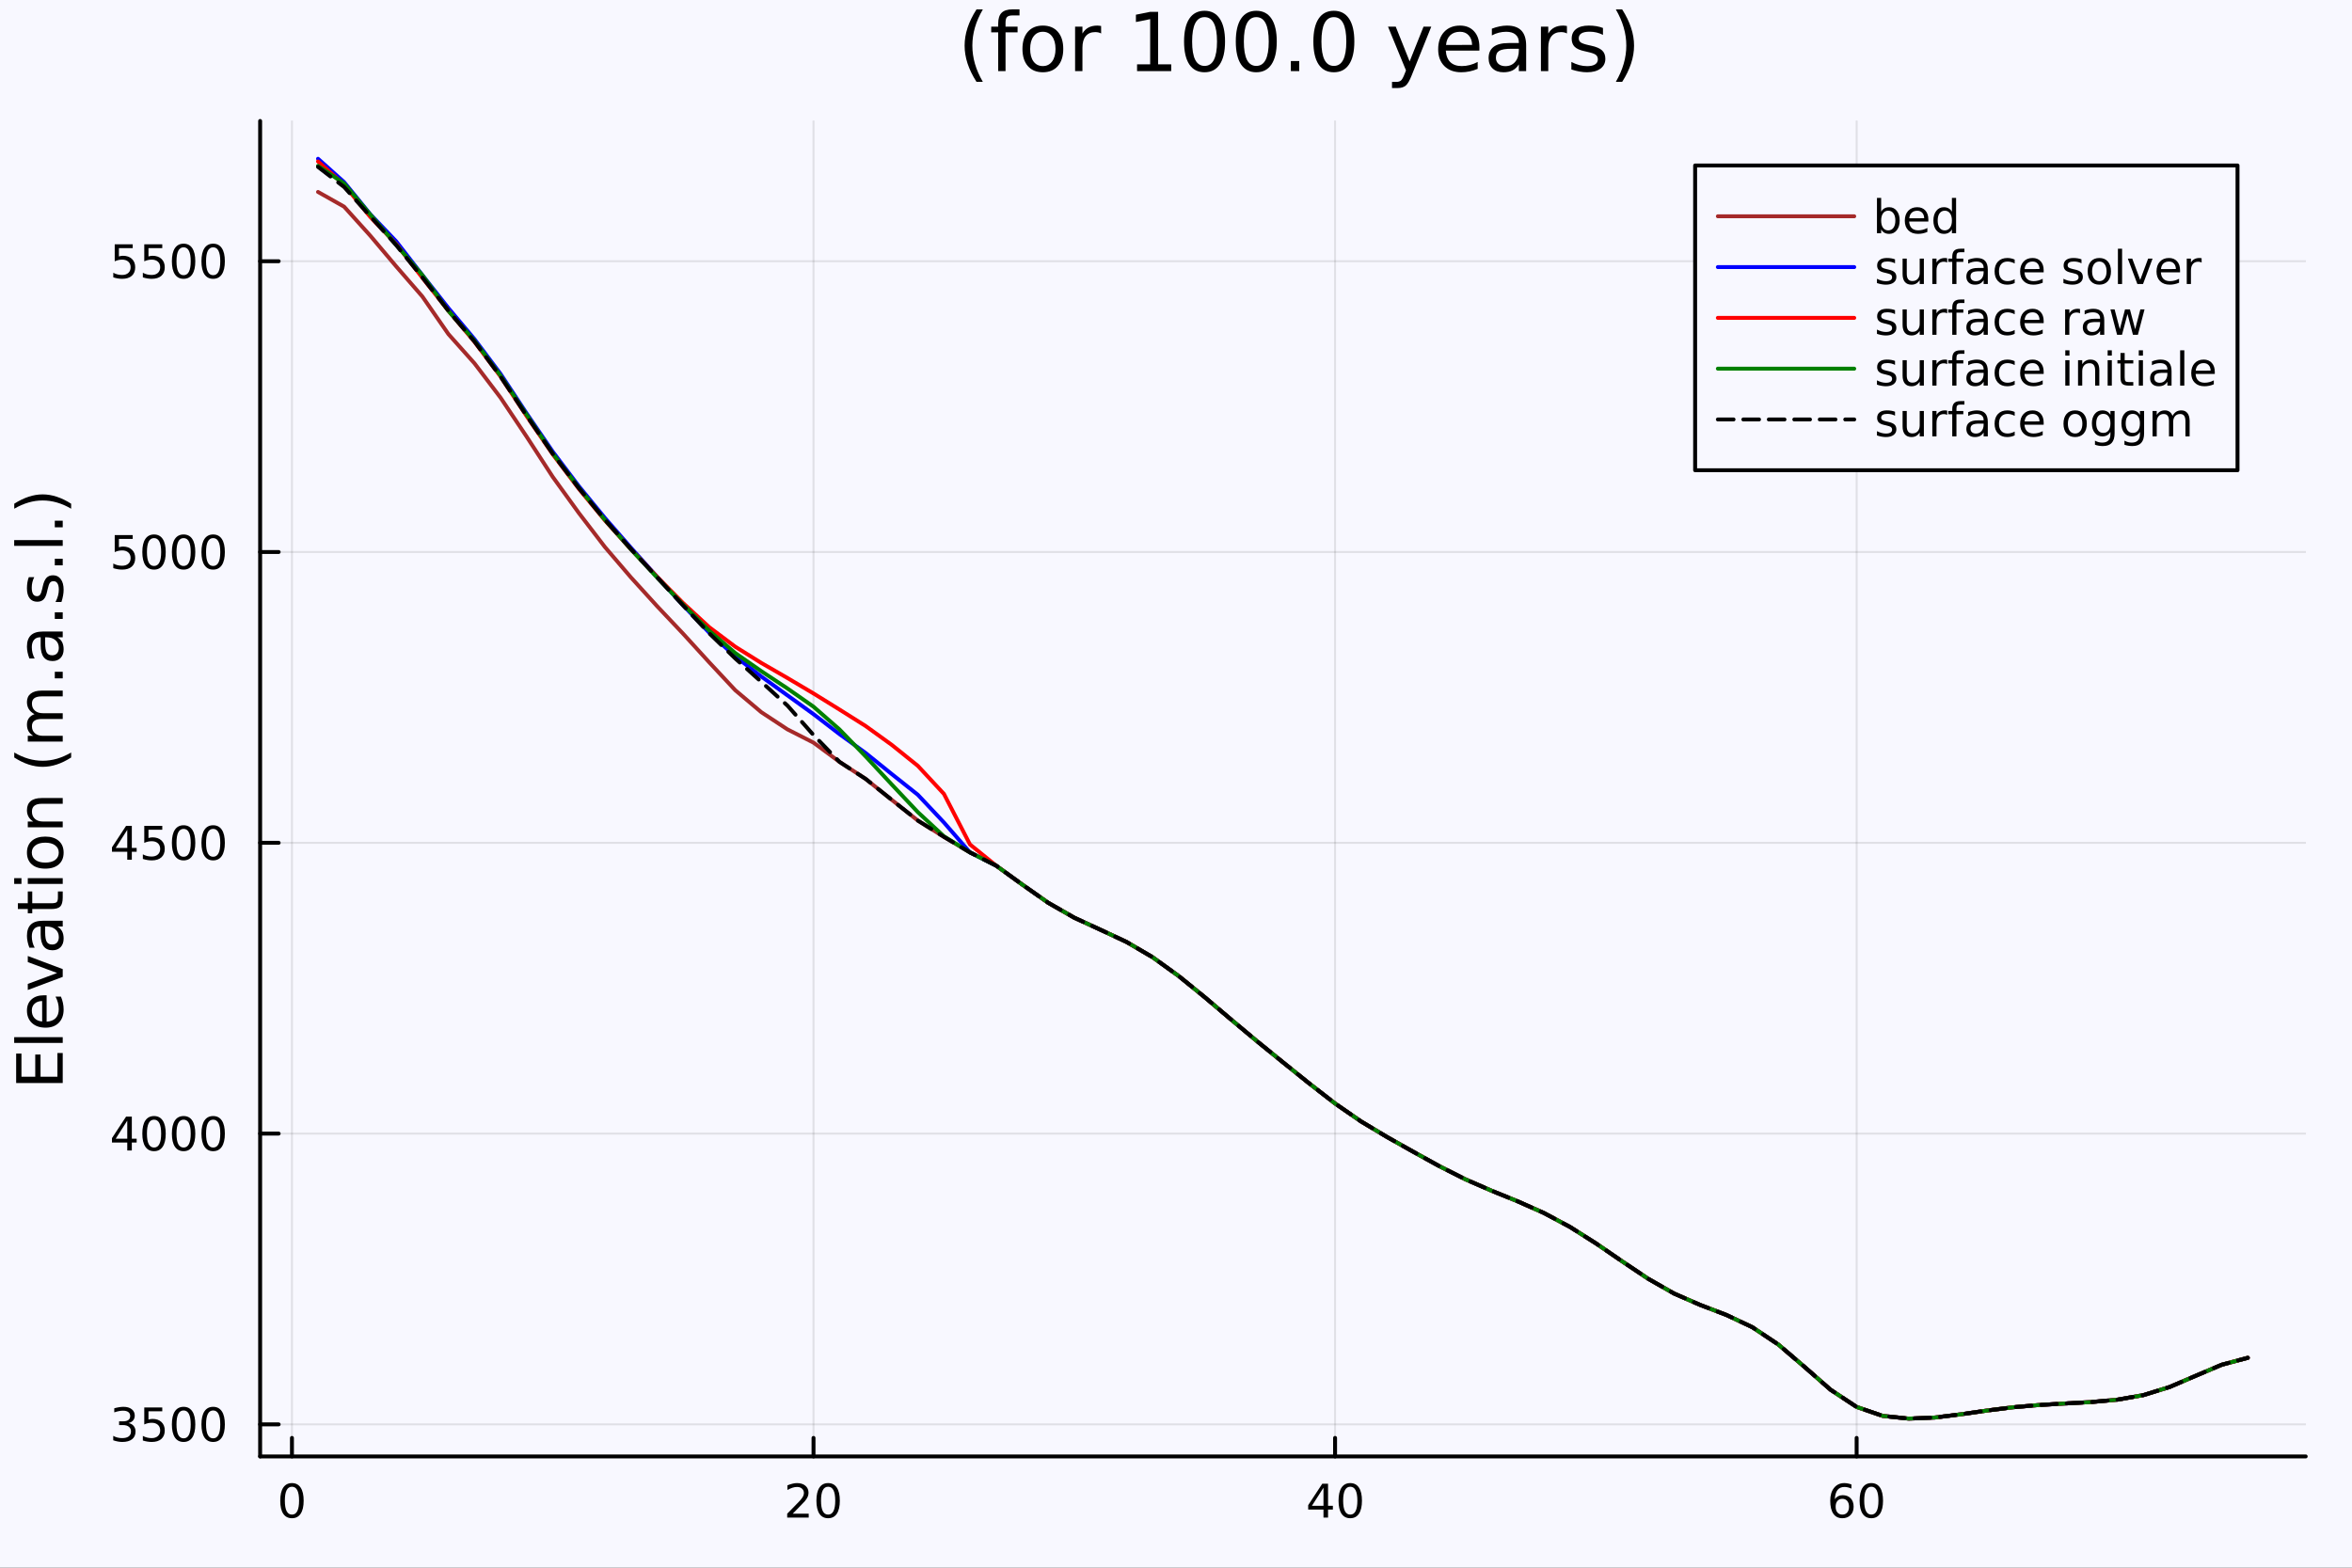 <svg xmlns="http://www.w3.org/2000/svg" xmlns:xlink="http://www.w3.org/1999/xlink" width="600" height="400" viewBox="0 0 2400 1600">
<rect x="0" y="0" width="2400" height="1600" fill="#333333" stroke="none"/>
<defs>
  <clipPath id="clip020">
    <rect x="0" y="0" width="2400" height="1600"></rect>
  </clipPath>
</defs>
<path clip-path="url(#clip020)" d="M0 1600 L2400 1600 L2400 0 L0 0  Z" fill="#f8f8ff" fill-rule="evenodd" fill-opacity="1"></path>
<defs>
  <clipPath id="clip021">
    <rect x="480" y="0" width="1681" height="1600"></rect>
  </clipPath>
</defs>
<path clip-path="url(#clip020)" d="M265.445 1486.45 L2352.76 1486.45 L2352.76 123.472 L265.445 123.472  Z" fill="#f8f8ff" fill-rule="evenodd" fill-opacity="1"></path>
<defs>
  <clipPath id="clip022">
    <rect x="265" y="123" width="2088" height="1364"></rect>
  </clipPath>
</defs>
<polyline clip-path="url(#clip022)" style="stroke:#000000; stroke-linecap:round; stroke-linejoin:round; stroke-width:2; stroke-opacity:0.1; fill:none" points="297.909,1486.45 297.909,123.472 "></polyline>
<polyline clip-path="url(#clip022)" style="stroke:#000000; stroke-linecap:round; stroke-linejoin:round; stroke-width:2; stroke-opacity:0.1; fill:none" points="830.115,1486.45 830.115,123.472 "></polyline>
<polyline clip-path="url(#clip022)" style="stroke:#000000; stroke-linecap:round; stroke-linejoin:round; stroke-width:2; stroke-opacity:0.1; fill:none" points="1362.32,1486.45 1362.32,123.472 "></polyline>
<polyline clip-path="url(#clip022)" style="stroke:#000000; stroke-linecap:round; stroke-linejoin:round; stroke-width:2; stroke-opacity:0.1; fill:none" points="1894.53,1486.45 1894.53,123.472 "></polyline>
<polyline clip-path="url(#clip020)" style="stroke:#000000; stroke-linecap:round; stroke-linejoin:round; stroke-width:4; stroke-opacity:1; fill:none" points="265.445,1486.45 2352.76,1486.45 "></polyline>
<polyline clip-path="url(#clip020)" style="stroke:#000000; stroke-linecap:round; stroke-linejoin:round; stroke-width:4; stroke-opacity:1; fill:none" points="297.909,1486.45 297.909,1467.55 "></polyline>
<polyline clip-path="url(#clip020)" style="stroke:#000000; stroke-linecap:round; stroke-linejoin:round; stroke-width:4; stroke-opacity:1; fill:none" points="830.115,1486.45 830.115,1467.55 "></polyline>
<polyline clip-path="url(#clip020)" style="stroke:#000000; stroke-linecap:round; stroke-linejoin:round; stroke-width:4; stroke-opacity:1; fill:none" points="1362.32,1486.45 1362.32,1467.55 "></polyline>
<polyline clip-path="url(#clip020)" style="stroke:#000000; stroke-linecap:round; stroke-linejoin:round; stroke-width:4; stroke-opacity:1; fill:none" points="1894.53,1486.45 1894.53,1467.55 "></polyline>
<path clip-path="url(#clip020)" d="M297.909 1517.37 Q294.298 1517.37 292.469 1520.93 Q290.664 1524.47 290.664 1531.6 Q290.664 1538.71 292.469 1542.27 Q294.298 1545.82 297.909 1545.82 Q301.544 1545.82 303.349 1542.27 Q305.178 1538.71 305.178 1531.6 Q305.178 1524.47 303.349 1520.93 Q301.544 1517.37 297.909 1517.37 M297.909 1513.66 Q303.719 1513.66 306.775 1518.27 Q309.854 1522.85 309.854 1531.6 Q309.854 1540.33 306.775 1544.94 Q303.719 1549.52 297.909 1549.52 Q292.099 1549.52 289.02 1544.94 Q285.965 1540.33 285.965 1531.6 Q285.965 1522.85 289.02 1518.27 Q292.099 1513.66 297.909 1513.66 Z" fill="#000000" fill-rule="nonzero" fill-opacity="1"></path><path clip-path="url(#clip020)" d="M808.888 1544.91 L825.208 1544.91 L825.208 1548.85 L803.263 1548.85 L803.263 1544.91 Q805.925 1542.16 810.509 1537.53 Q815.115 1532.88 816.296 1531.53 Q818.541 1529.01 819.421 1527.27 Q820.323 1525.51 820.323 1523.82 Q820.323 1521.07 818.379 1519.33 Q816.458 1517.6 813.356 1517.6 Q811.157 1517.6 808.703 1518.36 Q806.273 1519.13 803.495 1520.68 L803.495 1515.95 Q806.319 1514.82 808.773 1514.24 Q811.226 1513.66 813.263 1513.66 Q818.634 1513.66 821.828 1516.35 Q825.023 1519.03 825.023 1523.52 Q825.023 1525.65 824.212 1527.57 Q823.425 1529.47 821.319 1532.07 Q820.74 1532.74 817.638 1535.95 Q814.536 1539.15 808.888 1544.91 Z" fill="#000000" fill-rule="nonzero" fill-opacity="1"></path><path clip-path="url(#clip020)" d="M845.022 1517.37 Q841.411 1517.37 839.583 1520.93 Q837.777 1524.47 837.777 1531.6 Q837.777 1538.71 839.583 1542.27 Q841.411 1545.82 845.022 1545.82 Q848.657 1545.82 850.462 1542.27 Q852.291 1538.71 852.291 1531.6 Q852.291 1524.47 850.462 1520.93 Q848.657 1517.37 845.022 1517.37 M845.022 1513.66 Q850.833 1513.66 853.888 1518.27 Q856.967 1522.85 856.967 1531.6 Q856.967 1540.33 853.888 1544.94 Q850.833 1549.52 845.022 1549.52 Q839.212 1549.52 836.134 1544.94 Q833.078 1540.33 833.078 1531.6 Q833.078 1522.85 836.134 1518.27 Q839.212 1513.66 845.022 1513.66 Z" fill="#000000" fill-rule="nonzero" fill-opacity="1"></path><path clip-path="url(#clip020)" d="M1350.49 1518.36 L1338.69 1536.81 L1350.49 1536.81 L1350.49 1518.36 M1349.27 1514.29 L1355.15 1514.29 L1355.15 1536.81 L1360.08 1536.81 L1360.08 1540.7 L1355.15 1540.7 L1355.15 1548.85 L1350.49 1548.85 L1350.49 1540.7 L1334.89 1540.7 L1334.89 1536.19 L1349.27 1514.29 Z" fill="#000000" fill-rule="nonzero" fill-opacity="1"></path><path clip-path="url(#clip020)" d="M1377.81 1517.37 Q1374.2 1517.37 1372.37 1520.93 Q1370.56 1524.47 1370.56 1531.6 Q1370.56 1538.71 1372.37 1542.27 Q1374.2 1545.82 1377.81 1545.82 Q1381.44 1545.82 1383.25 1542.27 Q1385.08 1538.71 1385.08 1531.6 Q1385.08 1524.47 1383.25 1520.93 Q1381.44 1517.37 1377.81 1517.37 M1377.81 1513.66 Q1383.62 1513.66 1386.67 1518.27 Q1389.75 1522.85 1389.75 1531.6 Q1389.75 1540.33 1386.67 1544.94 Q1383.62 1549.52 1377.81 1549.52 Q1372 1549.52 1368.92 1544.94 Q1365.86 1540.33 1365.86 1531.6 Q1365.86 1522.85 1368.92 1518.27 Q1372 1513.66 1377.81 1513.66 Z" fill="#000000" fill-rule="nonzero" fill-opacity="1"></path><path clip-path="url(#clip020)" d="M1879.93 1529.7 Q1876.78 1529.7 1874.93 1531.86 Q1873.1 1534.01 1873.1 1537.76 Q1873.1 1541.49 1874.93 1543.66 Q1876.78 1545.82 1879.93 1545.82 Q1883.08 1545.82 1884.91 1543.66 Q1886.76 1541.49 1886.76 1537.76 Q1886.76 1534.01 1884.91 1531.86 Q1883.08 1529.7 1879.93 1529.7 M1889.21 1515.05 L1889.21 1519.31 Q1887.45 1518.48 1885.65 1518.04 Q1883.87 1517.6 1882.11 1517.6 Q1877.48 1517.6 1875.02 1520.72 Q1872.59 1523.85 1872.25 1530.17 Q1873.61 1528.15 1875.67 1527.09 Q1877.73 1526 1880.21 1526 Q1885.42 1526 1888.43 1529.17 Q1891.46 1532.32 1891.46 1537.76 Q1891.46 1543.08 1888.31 1546.3 Q1885.16 1549.52 1879.93 1549.52 Q1873.94 1549.52 1870.77 1544.94 Q1867.59 1540.33 1867.59 1531.6 Q1867.59 1523.41 1871.48 1518.55 Q1875.37 1513.66 1881.92 1513.66 Q1883.68 1513.66 1885.46 1514.01 Q1887.27 1514.36 1889.21 1515.05 Z" fill="#000000" fill-rule="nonzero" fill-opacity="1"></path><path clip-path="url(#clip020)" d="M1909.52 1517.37 Q1905.9 1517.37 1904.08 1520.93 Q1902.27 1524.47 1902.27 1531.6 Q1902.27 1538.71 1904.08 1542.27 Q1905.9 1545.82 1909.52 1545.82 Q1913.15 1545.82 1914.95 1542.27 Q1916.78 1538.71 1916.78 1531.6 Q1916.78 1524.47 1914.95 1520.93 Q1913.15 1517.37 1909.52 1517.37 M1909.52 1513.66 Q1915.33 1513.66 1918.38 1518.27 Q1921.46 1522.85 1921.46 1531.6 Q1921.46 1540.33 1918.38 1544.94 Q1915.33 1549.52 1909.52 1549.52 Q1903.7 1549.52 1900.63 1544.94 Q1897.57 1540.33 1897.57 1531.6 Q1897.57 1522.85 1900.63 1518.27 Q1903.7 1513.66 1909.52 1513.66 Z" fill="#000000" fill-rule="nonzero" fill-opacity="1"></path><polyline clip-path="url(#clip022)" style="stroke:#000000; stroke-linecap:round; stroke-linejoin:round; stroke-width:2; stroke-opacity:0.1; fill:none" points="265.445,1453.73 2352.76,1453.73 "></polyline>
<polyline clip-path="url(#clip022)" style="stroke:#000000; stroke-linecap:round; stroke-linejoin:round; stroke-width:2; stroke-opacity:0.1; fill:none" points="265.445,1156.95 2352.76,1156.95 "></polyline>
<polyline clip-path="url(#clip022)" style="stroke:#000000; stroke-linecap:round; stroke-linejoin:round; stroke-width:2; stroke-opacity:0.1; fill:none" points="265.445,860.172 2352.76,860.172 "></polyline>
<polyline clip-path="url(#clip022)" style="stroke:#000000; stroke-linecap:round; stroke-linejoin:round; stroke-width:2; stroke-opacity:0.1; fill:none" points="265.445,563.393 2352.76,563.393 "></polyline>
<polyline clip-path="url(#clip022)" style="stroke:#000000; stroke-linecap:round; stroke-linejoin:round; stroke-width:2; stroke-opacity:0.1; fill:none" points="265.445,266.614 2352.76,266.614 "></polyline>
<polyline clip-path="url(#clip020)" style="stroke:#000000; stroke-linecap:round; stroke-linejoin:round; stroke-width:4; stroke-opacity:1; fill:none" points="265.445,1486.45 265.445,123.472 "></polyline>
<polyline clip-path="url(#clip020)" style="stroke:#000000; stroke-linecap:round; stroke-linejoin:round; stroke-width:4; stroke-opacity:1; fill:none" points="265.445,1453.73 284.342,1453.73 "></polyline>
<polyline clip-path="url(#clip020)" style="stroke:#000000; stroke-linecap:round; stroke-linejoin:round; stroke-width:4; stroke-opacity:1; fill:none" points="265.445,1156.95 284.342,1156.95 "></polyline>
<polyline clip-path="url(#clip020)" style="stroke:#000000; stroke-linecap:round; stroke-linejoin:round; stroke-width:4; stroke-opacity:1; fill:none" points="265.445,860.172 284.342,860.172 "></polyline>
<polyline clip-path="url(#clip020)" style="stroke:#000000; stroke-linecap:round; stroke-linejoin:round; stroke-width:4; stroke-opacity:1; fill:none" points="265.445,563.393 284.342,563.393 "></polyline>
<polyline clip-path="url(#clip020)" style="stroke:#000000; stroke-linecap:round; stroke-linejoin:round; stroke-width:4; stroke-opacity:1; fill:none" points="265.445,266.614 284.342,266.614 "></polyline>
<path clip-path="url(#clip020)" d="M131.181 1452.38 Q134.538 1453.09 136.413 1455.36 Q138.311 1457.63 138.311 1460.96 Q138.311 1466.08 134.792 1468.88 Q131.274 1471.68 124.793 1471.68 Q122.617 1471.68 120.302 1471.24 Q118.01 1470.82 115.556 1469.97 L115.556 1465.45 Q117.501 1466.59 119.816 1467.17 Q122.13 1467.75 124.654 1467.75 Q129.052 1467.75 131.343 1466.01 Q133.658 1464.27 133.658 1460.96 Q133.658 1457.91 131.505 1456.19 Q129.376 1454.46 125.556 1454.46 L121.529 1454.46 L121.529 1450.62 L125.742 1450.62 Q129.191 1450.62 131.019 1449.25 Q132.848 1447.86 132.848 1445.27 Q132.848 1442.61 130.95 1441.19 Q129.075 1439.76 125.556 1439.76 Q123.635 1439.76 121.436 1440.18 Q119.237 1440.59 116.598 1441.47 L116.598 1437.31 Q119.26 1436.57 121.575 1436.2 Q123.913 1435.82 125.973 1435.82 Q131.297 1435.82 134.399 1438.26 Q137.501 1440.66 137.501 1444.78 Q137.501 1447.65 135.857 1449.64 Q134.214 1451.61 131.181 1452.38 Z" fill="#000000" fill-rule="nonzero" fill-opacity="1"></path><path clip-path="url(#clip020)" d="M147.223 1436.45 L165.579 1436.45 L165.579 1440.38 L151.505 1440.38 L151.505 1448.86 Q152.524 1448.51 153.542 1448.35 Q154.561 1448.16 155.579 1448.16 Q161.366 1448.16 164.746 1451.33 Q168.126 1454.51 168.126 1459.92 Q168.126 1465.5 164.653 1468.6 Q161.181 1471.68 154.862 1471.68 Q152.686 1471.68 150.417 1471.31 Q148.172 1470.94 145.765 1470.2 L145.765 1465.5 Q147.848 1466.63 150.07 1467.19 Q152.292 1467.75 154.769 1467.75 Q158.774 1467.75 161.112 1465.64 Q163.45 1463.53 163.45 1459.92 Q163.45 1456.31 161.112 1454.2 Q158.774 1452.1 154.769 1452.1 Q152.894 1452.1 151.019 1452.51 Q149.167 1452.93 147.223 1453.81 L147.223 1436.45 Z" fill="#000000" fill-rule="nonzero" fill-opacity="1"></path><path clip-path="url(#clip020)" d="M187.338 1439.53 Q183.727 1439.53 181.899 1443.09 Q180.093 1446.63 180.093 1453.76 Q180.093 1460.87 181.899 1464.44 Q183.727 1467.98 187.338 1467.98 Q190.973 1467.98 192.778 1464.44 Q194.607 1460.87 194.607 1453.76 Q194.607 1446.63 192.778 1443.09 Q190.973 1439.53 187.338 1439.53 M187.338 1435.82 Q193.149 1435.82 196.204 1440.43 Q199.283 1445.01 199.283 1453.76 Q199.283 1462.49 196.204 1467.1 Q193.149 1471.68 187.338 1471.68 Q181.528 1471.68 178.45 1467.1 Q175.394 1462.49 175.394 1453.76 Q175.394 1445.01 178.45 1440.43 Q181.528 1435.82 187.338 1435.82 Z" fill="#000000" fill-rule="nonzero" fill-opacity="1"></path><path clip-path="url(#clip020)" d="M217.5 1439.53 Q213.889 1439.53 212.061 1443.09 Q210.255 1446.63 210.255 1453.76 Q210.255 1460.87 212.061 1464.44 Q213.889 1467.98 217.5 1467.98 Q221.135 1467.98 222.94 1464.44 Q224.769 1460.87 224.769 1453.76 Q224.769 1446.63 222.94 1443.09 Q221.135 1439.53 217.5 1439.53 M217.5 1435.82 Q223.31 1435.82 226.366 1440.43 Q229.445 1445.01 229.445 1453.76 Q229.445 1462.49 226.366 1467.1 Q223.31 1471.68 217.5 1471.68 Q211.69 1471.68 208.612 1467.1 Q205.556 1462.49 205.556 1453.76 Q205.556 1445.01 208.612 1440.43 Q211.69 1435.82 217.5 1435.82 Z" fill="#000000" fill-rule="nonzero" fill-opacity="1"></path><path clip-path="url(#clip020)" d="M129.862 1143.74 L118.056 1162.19 L129.862 1162.19 L129.862 1143.74 M128.635 1139.67 L134.515 1139.67 L134.515 1162.19 L139.445 1162.19 L139.445 1166.08 L134.515 1166.08 L134.515 1174.23 L129.862 1174.23 L129.862 1166.08 L114.26 1166.08 L114.26 1161.57 L128.635 1139.67 Z" fill="#000000" fill-rule="nonzero" fill-opacity="1"></path><path clip-path="url(#clip020)" d="M157.177 1142.75 Q153.566 1142.75 151.737 1146.31 Q149.931 1149.86 149.931 1156.99 Q149.931 1164.09 151.737 1167.66 Q153.566 1171.2 157.177 1171.2 Q160.811 1171.2 162.616 1167.66 Q164.445 1164.09 164.445 1156.99 Q164.445 1149.86 162.616 1146.31 Q160.811 1142.75 157.177 1142.75 M157.177 1139.05 Q162.987 1139.05 166.042 1143.65 Q169.121 1148.24 169.121 1156.99 Q169.121 1165.71 166.042 1170.32 Q162.987 1174.9 157.177 1174.9 Q151.366 1174.9 148.288 1170.32 Q145.232 1165.71 145.232 1156.99 Q145.232 1148.24 148.288 1143.65 Q151.366 1139.05 157.177 1139.05 Z" fill="#000000" fill-rule="nonzero" fill-opacity="1"></path><path clip-path="url(#clip020)" d="M187.338 1142.75 Q183.727 1142.75 181.899 1146.31 Q180.093 1149.86 180.093 1156.99 Q180.093 1164.09 181.899 1167.66 Q183.727 1171.2 187.338 1171.2 Q190.973 1171.2 192.778 1167.66 Q194.607 1164.09 194.607 1156.99 Q194.607 1149.86 192.778 1146.31 Q190.973 1142.75 187.338 1142.75 M187.338 1139.05 Q193.149 1139.05 196.204 1143.65 Q199.283 1148.24 199.283 1156.99 Q199.283 1165.71 196.204 1170.32 Q193.149 1174.9 187.338 1174.9 Q181.528 1174.9 178.45 1170.32 Q175.394 1165.71 175.394 1156.99 Q175.394 1148.24 178.45 1143.65 Q181.528 1139.05 187.338 1139.05 Z" fill="#000000" fill-rule="nonzero" fill-opacity="1"></path><path clip-path="url(#clip020)" d="M217.5 1142.75 Q213.889 1142.75 212.061 1146.31 Q210.255 1149.86 210.255 1156.99 Q210.255 1164.09 212.061 1167.66 Q213.889 1171.2 217.5 1171.2 Q221.135 1171.2 222.94 1167.66 Q224.769 1164.09 224.769 1156.99 Q224.769 1149.86 222.94 1146.31 Q221.135 1142.75 217.5 1142.75 M217.5 1139.05 Q223.31 1139.05 226.366 1143.65 Q229.445 1148.24 229.445 1156.99 Q229.445 1165.71 226.366 1170.32 Q223.31 1174.9 217.5 1174.9 Q211.69 1174.9 208.612 1170.32 Q205.556 1165.71 205.556 1156.99 Q205.556 1148.24 208.612 1143.65 Q211.69 1139.05 217.5 1139.05 Z" fill="#000000" fill-rule="nonzero" fill-opacity="1"></path><path clip-path="url(#clip020)" d="M129.862 846.966 L118.056 865.415 L129.862 865.415 L129.862 846.966 M128.635 842.892 L134.515 842.892 L134.515 865.415 L139.445 865.415 L139.445 869.303 L134.515 869.303 L134.515 877.452 L129.862 877.452 L129.862 869.303 L114.26 869.303 L114.26 864.79 L128.635 842.892 Z" fill="#000000" fill-rule="nonzero" fill-opacity="1"></path><path clip-path="url(#clip020)" d="M147.223 842.892 L165.579 842.892 L165.579 846.827 L151.505 846.827 L151.505 855.299 Q152.524 854.952 153.542 854.79 Q154.561 854.604 155.579 854.604 Q161.366 854.604 164.746 857.776 Q168.126 860.947 168.126 866.364 Q168.126 871.942 164.653 875.044 Q161.181 878.123 154.862 878.123 Q152.686 878.123 150.417 877.752 Q148.172 877.382 145.765 876.641 L145.765 871.942 Q147.848 873.077 150.07 873.632 Q152.292 874.188 154.769 874.188 Q158.774 874.188 161.112 872.081 Q163.45 869.975 163.45 866.364 Q163.45 862.753 161.112 860.646 Q158.774 858.54 154.769 858.54 Q152.894 858.54 151.019 858.956 Q149.167 859.373 147.223 860.253 L147.223 842.892 Z" fill="#000000" fill-rule="nonzero" fill-opacity="1"></path><path clip-path="url(#clip020)" d="M187.338 845.97 Q183.727 845.97 181.899 849.535 Q180.093 853.077 180.093 860.206 Q180.093 867.313 181.899 870.878 Q183.727 874.419 187.338 874.419 Q190.973 874.419 192.778 870.878 Q194.607 867.313 194.607 860.206 Q194.607 853.077 192.778 849.535 Q190.973 845.97 187.338 845.97 M187.338 842.267 Q193.149 842.267 196.204 846.873 Q199.283 851.456 199.283 860.206 Q199.283 868.933 196.204 873.54 Q193.149 878.123 187.338 878.123 Q181.528 878.123 178.45 873.54 Q175.394 868.933 175.394 860.206 Q175.394 851.456 178.45 846.873 Q181.528 842.267 187.338 842.267 Z" fill="#000000" fill-rule="nonzero" fill-opacity="1"></path><path clip-path="url(#clip020)" d="M217.5 845.97 Q213.889 845.97 212.061 849.535 Q210.255 853.077 210.255 860.206 Q210.255 867.313 212.061 870.878 Q213.889 874.419 217.5 874.419 Q221.135 874.419 222.94 870.878 Q224.769 867.313 224.769 860.206 Q224.769 853.077 222.94 849.535 Q221.135 845.97 217.5 845.97 M217.5 842.267 Q223.31 842.267 226.366 846.873 Q229.445 851.456 229.445 860.206 Q229.445 868.933 226.366 873.54 Q223.31 878.123 217.5 878.123 Q211.69 878.123 208.612 873.54 Q205.556 868.933 205.556 860.206 Q205.556 851.456 208.612 846.873 Q211.69 842.267 217.5 842.267 Z" fill="#000000" fill-rule="nonzero" fill-opacity="1"></path><path clip-path="url(#clip020)" d="M117.061 546.113 L135.417 546.113 L135.417 550.048 L121.343 550.048 L121.343 558.52 Q122.362 558.173 123.38 558.011 Q124.399 557.825 125.418 557.825 Q131.205 557.825 134.584 560.997 Q137.964 564.168 137.964 569.585 Q137.964 575.163 134.492 578.265 Q131.019 581.344 124.7 581.344 Q122.524 581.344 120.255 580.973 Q118.01 580.603 115.603 579.862 L115.603 575.163 Q117.686 576.298 119.908 576.853 Q122.13 577.409 124.607 577.409 Q128.612 577.409 130.95 575.302 Q133.288 573.196 133.288 569.585 Q133.288 565.974 130.95 563.867 Q128.612 561.761 124.607 561.761 Q122.732 561.761 120.857 562.177 Q119.006 562.594 117.061 563.474 L117.061 546.113 Z" fill="#000000" fill-rule="nonzero" fill-opacity="1"></path><path clip-path="url(#clip020)" d="M157.177 549.191 Q153.566 549.191 151.737 552.756 Q149.931 556.298 149.931 563.427 Q149.931 570.534 151.737 574.098 Q153.566 577.64 157.177 577.64 Q160.811 577.64 162.616 574.098 Q164.445 570.534 164.445 563.427 Q164.445 556.298 162.616 552.756 Q160.811 549.191 157.177 549.191 M157.177 545.488 Q162.987 545.488 166.042 550.094 Q169.121 554.677 169.121 563.427 Q169.121 572.154 166.042 576.761 Q162.987 581.344 157.177 581.344 Q151.366 581.344 148.288 576.761 Q145.232 572.154 145.232 563.427 Q145.232 554.677 148.288 550.094 Q151.366 545.488 157.177 545.488 Z" fill="#000000" fill-rule="nonzero" fill-opacity="1"></path><path clip-path="url(#clip020)" d="M187.338 549.191 Q183.727 549.191 181.899 552.756 Q180.093 556.298 180.093 563.427 Q180.093 570.534 181.899 574.098 Q183.727 577.64 187.338 577.64 Q190.973 577.64 192.778 574.098 Q194.607 570.534 194.607 563.427 Q194.607 556.298 192.778 552.756 Q190.973 549.191 187.338 549.191 M187.338 545.488 Q193.149 545.488 196.204 550.094 Q199.283 554.677 199.283 563.427 Q199.283 572.154 196.204 576.761 Q193.149 581.344 187.338 581.344 Q181.528 581.344 178.45 576.761 Q175.394 572.154 175.394 563.427 Q175.394 554.677 178.45 550.094 Q181.528 545.488 187.338 545.488 Z" fill="#000000" fill-rule="nonzero" fill-opacity="1"></path><path clip-path="url(#clip020)" d="M217.5 549.191 Q213.889 549.191 212.061 552.756 Q210.255 556.298 210.255 563.427 Q210.255 570.534 212.061 574.098 Q213.889 577.64 217.5 577.64 Q221.135 577.64 222.94 574.098 Q224.769 570.534 224.769 563.427 Q224.769 556.298 222.94 552.756 Q221.135 549.191 217.5 549.191 M217.5 545.488 Q223.31 545.488 226.366 550.094 Q229.445 554.677 229.445 563.427 Q229.445 572.154 226.366 576.761 Q223.31 581.344 217.5 581.344 Q211.69 581.344 208.612 576.761 Q205.556 572.154 205.556 563.427 Q205.556 554.677 208.612 550.094 Q211.69 545.488 217.5 545.488 Z" fill="#000000" fill-rule="nonzero" fill-opacity="1"></path><path clip-path="url(#clip020)" d="M117.061 249.334 L135.417 249.334 L135.417 253.269 L121.343 253.269 L121.343 261.741 Q122.362 261.394 123.38 261.232 Q124.399 261.046 125.418 261.046 Q131.205 261.046 134.584 264.218 Q137.964 267.389 137.964 272.806 Q137.964 278.384 134.492 281.486 Q131.019 284.565 124.7 284.565 Q122.524 284.565 120.255 284.194 Q118.01 283.824 115.603 283.083 L115.603 278.384 Q117.686 279.519 119.908 280.074 Q122.13 280.63 124.607 280.63 Q128.612 280.63 130.95 278.523 Q133.288 276.417 133.288 272.806 Q133.288 269.195 130.95 267.088 Q128.612 264.982 124.607 264.982 Q122.732 264.982 120.857 265.398 Q119.006 265.815 117.061 266.695 L117.061 249.334 Z" fill="#000000" fill-rule="nonzero" fill-opacity="1"></path><path clip-path="url(#clip020)" d="M147.223 249.334 L165.579 249.334 L165.579 253.269 L151.505 253.269 L151.505 261.741 Q152.524 261.394 153.542 261.232 Q154.561 261.046 155.579 261.046 Q161.366 261.046 164.746 264.218 Q168.126 267.389 168.126 272.806 Q168.126 278.384 164.653 281.486 Q161.181 284.565 154.862 284.565 Q152.686 284.565 150.417 284.194 Q148.172 283.824 145.765 283.083 L145.765 278.384 Q147.848 279.519 150.07 280.074 Q152.292 280.63 154.769 280.63 Q158.774 280.63 161.112 278.523 Q163.45 276.417 163.45 272.806 Q163.45 269.195 161.112 267.088 Q158.774 264.982 154.769 264.982 Q152.894 264.982 151.019 265.398 Q149.167 265.815 147.223 266.695 L147.223 249.334 Z" fill="#000000" fill-rule="nonzero" fill-opacity="1"></path><path clip-path="url(#clip020)" d="M187.338 252.412 Q183.727 252.412 181.899 255.977 Q180.093 259.519 180.093 266.648 Q180.093 273.755 181.899 277.319 Q183.727 280.861 187.338 280.861 Q190.973 280.861 192.778 277.319 Q194.607 273.755 194.607 266.648 Q194.607 259.519 192.778 255.977 Q190.973 252.412 187.338 252.412 M187.338 248.709 Q193.149 248.709 196.204 253.315 Q199.283 257.898 199.283 266.648 Q199.283 275.375 196.204 279.981 Q193.149 284.565 187.338 284.565 Q181.528 284.565 178.45 279.981 Q175.394 275.375 175.394 266.648 Q175.394 257.898 178.45 253.315 Q181.528 248.709 187.338 248.709 Z" fill="#000000" fill-rule="nonzero" fill-opacity="1"></path><path clip-path="url(#clip020)" d="M217.5 252.412 Q213.889 252.412 212.061 255.977 Q210.255 259.519 210.255 266.648 Q210.255 273.755 212.061 277.319 Q213.889 280.861 217.5 280.861 Q221.135 280.861 222.94 277.319 Q224.769 273.755 224.769 266.648 Q224.769 259.519 222.94 255.977 Q221.135 252.412 217.5 252.412 M217.5 248.709 Q223.31 248.709 226.366 253.315 Q229.445 257.898 229.445 266.648 Q229.445 275.375 226.366 279.981 Q223.31 284.565 217.5 284.565 Q211.69 284.565 208.612 279.981 Q205.556 275.375 205.556 266.648 Q205.556 257.898 208.612 253.315 Q211.69 248.709 217.5 248.709 Z" fill="#000000" fill-rule="nonzero" fill-opacity="1"></path><path clip-path="url(#clip020)" d="M16.484 1105.34 L16.484 1075.3 L21.895 1075.3 L21.895 1098.91 L35.963 1098.91 L35.963 1076.28 L41.374 1076.28 L41.374 1098.91 L58.593 1098.91 L58.593 1074.72 L64.004 1074.72 L64.004 1105.34 L16.484 1105.34 Z" fill="#000000" fill-rule="nonzero" fill-opacity="1"></path><path clip-path="url(#clip020)" d="M14.479 1064.41 L14.479 1058.55 L64.004 1058.55 L64.004 1064.41 L14.479 1064.41 Z" fill="#000000" fill-rule="nonzero" fill-opacity="1"></path><path clip-path="url(#clip020)" d="M44.716 1015.81 L47.581 1015.81 L47.581 1042.74 Q53.628 1042.35 56.811 1039.11 Q59.962 1035.83 59.962 1030 Q59.962 1026.63 59.134 1023.48 Q58.307 1020.3 56.652 1017.18 L62.19 1017.18 Q63.527 1020.33 64.227 1023.64 Q64.927 1026.95 64.927 1030.35 Q64.927 1038.88 59.962 1043.88 Q54.997 1048.85 46.53 1048.85 Q37.777 1048.85 32.653 1044.14 Q27.497 1039.39 27.497 1031.37 Q27.497 1024.18 32.144 1020.01 Q36.759 1015.81 44.716 1015.81 M42.997 1021.66 Q38.191 1021.73 35.327 1024.37 Q32.462 1026.98 32.462 1031.31 Q32.462 1036.21 35.231 1039.17 Q38 1042.1 43.029 1042.54 L42.997 1021.66 Z" fill="#000000" fill-rule="nonzero" fill-opacity="1"></path><path clip-path="url(#clip020)" d="M28.356 1010.4 L28.356 1004.19 L58.275 993.051 L28.356 981.911 L28.356 975.704 L64.004 989.072 L64.004 997.029 L28.356 1010.4 Z" fill="#000000" fill-rule="nonzero" fill-opacity="1"></path><path clip-path="url(#clip020)" d="M46.085 951.419 Q46.085 958.517 47.708 961.254 Q49.331 963.991 53.246 963.991 Q56.365 963.991 58.211 961.954 Q60.026 959.885 60.026 956.352 Q60.026 951.483 56.588 948.554 Q53.119 945.594 47.39 945.594 L46.085 945.594 L46.085 951.419 M43.666 939.738 L64.004 939.738 L64.004 945.594 L58.593 945.594 Q61.84 947.6 63.399 950.591 Q64.927 953.583 64.927 957.912 Q64.927 963.387 61.872 966.633 Q58.784 969.848 53.628 969.848 Q47.612 969.848 44.557 965.837 Q41.501 961.795 41.501 953.806 L41.501 945.594 L40.928 945.594 Q36.886 945.594 34.69 948.268 Q32.462 950.91 32.462 955.716 Q32.462 958.771 33.194 961.668 Q33.926 964.564 35.39 967.238 L29.98 967.238 Q28.738 964.023 28.133 960.999 Q27.497 957.976 27.497 955.111 Q27.497 947.377 31.507 943.557 Q35.518 939.738 43.666 939.738 Z" fill="#000000" fill-rule="nonzero" fill-opacity="1"></path><path clip-path="url(#clip020)" d="M18.235 921.882 L28.356 921.882 L28.356 909.819 L32.908 909.819 L32.908 921.882 L52.259 921.882 Q56.62 921.882 57.861 920.704 Q59.103 919.495 59.103 915.835 L59.103 909.819 L64.004 909.819 L64.004 915.835 Q64.004 922.614 61.49 925.192 Q58.943 927.77 52.259 927.77 L32.908 927.77 L32.908 932.067 L28.356 932.067 L28.356 927.77 L18.235 927.77 L18.235 921.882 Z" fill="#000000" fill-rule="nonzero" fill-opacity="1"></path><path clip-path="url(#clip020)" d="M28.356 902.117 L28.356 896.26 L64.004 896.26 L64.004 902.117 L28.356 902.117 M14.479 902.117 L14.479 896.26 L21.895 896.26 L21.895 902.117 L14.479 902.117 Z" fill="#000000" fill-rule="nonzero" fill-opacity="1"></path><path clip-path="url(#clip020)" d="M32.462 870.193 Q32.462 874.903 36.154 877.64 Q39.815 880.378 46.212 880.378 Q52.609 880.378 56.302 877.672 Q59.962 874.935 59.962 870.193 Q59.962 865.514 56.27 862.777 Q52.578 860.039 46.212 860.039 Q39.878 860.039 36.186 862.777 Q32.462 865.514 32.462 870.193 M27.497 870.193 Q27.497 862.554 32.462 858.193 Q37.427 853.833 46.212 853.833 Q54.965 853.833 59.962 858.193 Q64.927 862.554 64.927 870.193 Q64.927 877.863 59.962 882.224 Q54.965 886.552 46.212 886.552 Q37.427 886.552 32.462 882.224 Q27.497 877.863 27.497 870.193 Z" fill="#000000" fill-rule="nonzero" fill-opacity="1"></path><path clip-path="url(#clip020)" d="M42.488 814.493 L64.004 814.493 L64.004 820.349 L42.679 820.349 Q37.618 820.349 35.104 822.322 Q32.589 824.296 32.589 828.243 Q32.589 832.985 35.613 835.722 Q38.637 838.46 43.857 838.46 L64.004 838.46 L64.004 844.348 L28.356 844.348 L28.356 838.46 L33.894 838.46 Q30.68 836.359 29.088 833.526 Q27.497 830.662 27.497 826.938 Q27.497 820.795 31.316 817.644 Q35.104 814.493 42.488 814.493 Z" fill="#000000" fill-rule="nonzero" fill-opacity="1"></path><path clip-path="url(#clip020)" d="M14.543 768.023 Q21.863 772.288 29.025 774.357 Q36.186 776.426 43.538 776.426 Q50.891 776.426 58.116 774.357 Q65.309 772.256 72.598 768.023 L72.598 773.116 Q65.118 777.89 57.893 780.277 Q50.668 782.632 43.538 782.632 Q36.441 782.632 29.247 780.277 Q22.054 777.922 14.543 773.116 L14.543 768.023 Z" fill="#000000" fill-rule="nonzero" fill-opacity="1"></path><path clip-path="url(#clip020)" d="M35.199 728.906 Q31.253 726.71 29.375 723.654 Q27.497 720.598 27.497 716.461 Q27.497 710.891 31.412 707.867 Q35.295 704.843 42.488 704.843 L64.004 704.843 L64.004 710.732 L42.679 710.732 Q37.555 710.732 35.072 712.546 Q32.589 714.36 32.589 718.084 Q32.589 722.635 35.613 725.277 Q38.637 727.919 43.857 727.919 L64.004 727.919 L64.004 733.807 L42.679 733.807 Q37.523 733.807 35.072 735.622 Q32.589 737.436 32.589 741.223 Q32.589 745.711 35.645 748.353 Q38.669 750.995 43.857 750.995 L64.004 750.995 L64.004 756.883 L28.356 756.883 L28.356 750.995 L33.894 750.995 Q30.616 748.99 29.056 746.189 Q27.497 743.388 27.497 739.536 Q27.497 735.653 29.47 732.948 Q31.444 730.211 35.199 728.906 Z" fill="#000000" fill-rule="nonzero" fill-opacity="1"></path><path clip-path="url(#clip020)" d="M55.92 692.335 L55.92 685.619 L64.004 685.619 L64.004 692.335 L55.92 692.335 Z" fill="#000000" fill-rule="nonzero" fill-opacity="1"></path><path clip-path="url(#clip020)" d="M46.085 656.241 Q46.085 663.339 47.708 666.076 Q49.331 668.813 53.246 668.813 Q56.365 668.813 58.211 666.776 Q60.026 664.708 60.026 661.175 Q60.026 656.305 56.588 653.377 Q53.119 650.417 47.39 650.417 L46.085 650.417 L46.085 656.241 M43.666 644.56 L64.004 644.56 L64.004 650.417 L58.593 650.417 Q61.84 652.422 63.399 655.414 Q64.927 658.406 64.927 662.734 Q64.927 668.209 61.872 671.455 Q58.784 674.67 53.628 674.67 Q47.612 674.67 44.557 670.66 Q41.501 666.617 41.501 658.628 L41.501 650.417 L40.928 650.417 Q36.886 650.417 34.69 653.09 Q32.462 655.732 32.462 660.538 Q32.462 663.594 33.194 666.49 Q33.926 669.386 35.39 672.06 L29.98 672.06 Q28.738 668.845 28.133 665.822 Q27.497 662.798 27.497 659.933 Q27.497 652.199 31.507 648.38 Q35.518 644.56 43.666 644.56 Z" fill="#000000" fill-rule="nonzero" fill-opacity="1"></path><path clip-path="url(#clip020)" d="M55.92 631.67 L55.92 624.954 L64.004 624.954 L64.004 631.67 L55.92 631.67 Z" fill="#000000" fill-rule="nonzero" fill-opacity="1"></path><path clip-path="url(#clip020)" d="M29.407 589.051 L34.945 589.051 Q33.672 591.534 33.035 594.207 Q32.398 596.881 32.398 599.746 Q32.398 604.106 33.735 606.302 Q35.072 608.467 37.746 608.467 Q39.783 608.467 40.96 606.907 Q42.106 605.347 43.157 600.637 L43.602 598.632 Q44.939 592.393 47.39 589.783 Q49.809 587.141 54.169 587.141 Q59.134 587.141 62.031 591.088 Q64.927 595.003 64.927 601.878 Q64.927 604.743 64.354 607.862 Q63.813 610.949 62.699 614.387 L56.652 614.387 Q58.339 611.14 59.198 607.989 Q60.026 604.838 60.026 601.751 Q60.026 597.613 58.625 595.385 Q57.193 593.157 54.615 593.157 Q52.228 593.157 50.955 594.78 Q49.681 596.372 48.504 601.814 L48.026 603.851 Q46.88 609.294 44.525 611.713 Q42.138 614.132 38 614.132 Q32.971 614.132 30.234 610.567 Q27.497 607.002 27.497 600.446 Q27.497 597.199 27.974 594.335 Q28.452 591.47 29.407 589.051 Z" fill="#000000" fill-rule="nonzero" fill-opacity="1"></path><path clip-path="url(#clip020)" d="M55.92 576.988 L55.92 570.272 L64.004 570.272 L64.004 576.988 L55.92 576.988 Z" fill="#000000" fill-rule="nonzero" fill-opacity="1"></path><path clip-path="url(#clip020)" d="M14.479 557.095 L14.479 551.239 L64.004 551.239 L64.004 557.095 L14.479 557.095 Z" fill="#000000" fill-rule="nonzero" fill-opacity="1"></path><path clip-path="url(#clip020)" d="M55.92 538.157 L55.92 531.442 L64.004 531.442 L64.004 538.157 L55.92 538.157 Z" fill="#000000" fill-rule="nonzero" fill-opacity="1"></path><path clip-path="url(#clip020)" d="M14.543 519.188 L14.543 514.095 Q22.054 509.321 29.247 506.965 Q36.441 504.578 43.538 504.578 Q50.668 504.578 57.893 506.965 Q65.118 509.321 72.598 514.095 L72.598 519.188 Q65.309 514.954 58.116 512.885 Q50.891 510.785 43.538 510.785 Q36.186 510.785 29.025 512.885 Q21.863 514.954 14.543 519.188 Z" fill="#000000" fill-rule="nonzero" fill-opacity="1"></path><path clip-path="url(#clip020)" d="M1002.89 9.625 Q997.464 18.942 994.831 28.057 Q992.198 37.171 992.198 46.529 Q992.198 55.886 994.831 65.082 Q997.505 74.237 1002.89 83.513 L996.411 83.513 Q990.335 73.994 987.296 64.798 Q984.299 55.603 984.299 46.529 Q984.299 37.495 987.296 28.34 Q990.294 19.185 996.411 9.625 L1002.89 9.625 Z" fill="#000000" fill-rule="nonzero" fill-opacity="1"></path><path clip-path="url(#clip020)" d="M1040.32 9.544 L1040.32 15.742 L1033.19 15.742 Q1029.18 15.742 1027.6 17.362 Q1026.06 18.983 1026.06 23.195 L1026.06 27.206 L1038.34 27.206 L1038.34 32.999 L1026.06 32.999 L1026.06 72.576 L1018.57 72.576 L1018.57 32.999 L1011.44 32.999 L1011.44 27.206 L1018.57 27.206 L1018.57 24.046 Q1018.57 16.471 1022.09 13.028 Q1025.62 9.544 1033.27 9.544 L1040.32 9.544 Z" fill="#000000" fill-rule="nonzero" fill-opacity="1"></path><path clip-path="url(#clip020)" d="M1064.14 32.431 Q1058.15 32.431 1054.66 37.131 Q1051.18 41.789 1051.18 49.931 Q1051.18 58.074 1054.62 62.773 Q1058.11 67.431 1064.14 67.431 Q1070.1 67.431 1073.58 62.732 Q1077.06 58.033 1077.06 49.931 Q1077.06 41.87 1073.58 37.171 Q1070.1 32.431 1064.14 32.431 M1064.14 26.112 Q1073.86 26.112 1079.41 32.431 Q1084.96 38.751 1084.96 49.931 Q1084.96 61.071 1079.41 67.431 Q1073.86 73.751 1064.14 73.751 Q1054.38 73.751 1048.83 67.431 Q1043.32 61.071 1043.32 49.931 Q1043.32 38.751 1048.83 32.431 Q1054.38 26.112 1064.14 26.112 Z" fill="#000000" fill-rule="nonzero" fill-opacity="1"></path><path clip-path="url(#clip020)" d="M1123.61 34.173 Q1122.35 33.444 1120.85 33.12 Q1119.4 32.756 1117.61 32.756 Q1111.29 32.756 1107.89 36.888 Q1104.53 40.979 1104.53 48.676 L1104.53 72.576 L1097.04 72.576 L1097.04 27.206 L1104.53 27.206 L1104.53 34.254 Q1106.88 30.122 1110.65 28.138 Q1114.41 26.112 1119.8 26.112 Q1120.57 26.112 1121.5 26.234 Q1122.43 26.315 1123.57 26.517 L1123.61 34.173 Z" fill="#000000" fill-rule="nonzero" fill-opacity="1"></path><path clip-path="url(#clip020)" d="M1160.27 65.689 L1173.64 65.689 L1173.64 19.55 L1159.1 22.466 L1159.1 15.013 L1173.56 12.096 L1181.74 12.096 L1181.74 65.689 L1195.11 65.689 L1195.11 72.576 L1160.27 72.576 L1160.27 65.689 Z" fill="#000000" fill-rule="nonzero" fill-opacity="1"></path><path clip-path="url(#clip020)" d="M1229.14 17.484 Q1222.82 17.484 1219.62 23.722 Q1216.46 29.92 1216.46 42.397 Q1216.46 54.833 1219.62 61.071 Q1222.82 67.269 1229.14 67.269 Q1235.5 67.269 1238.66 61.071 Q1241.86 54.833 1241.86 42.397 Q1241.86 29.92 1238.66 23.722 Q1235.5 17.484 1229.14 17.484 M1229.14 11.002 Q1239.3 11.002 1244.65 19.064 Q1250.04 27.084 1250.04 42.397 Q1250.04 57.669 1244.65 65.73 Q1239.3 73.751 1229.14 73.751 Q1218.97 73.751 1213.58 65.73 Q1208.23 57.669 1208.23 42.397 Q1208.23 27.084 1213.58 19.064 Q1218.97 11.002 1229.14 11.002 Z" fill="#000000" fill-rule="nonzero" fill-opacity="1"></path><path clip-path="url(#clip020)" d="M1281.92 17.484 Q1275.6 17.484 1272.4 23.722 Q1269.24 29.92 1269.24 42.397 Q1269.24 54.833 1272.4 61.071 Q1275.6 67.269 1281.92 67.269 Q1288.28 67.269 1291.44 61.071 Q1294.64 54.833 1294.64 42.397 Q1294.64 29.92 1291.44 23.722 Q1288.28 17.484 1281.92 17.484 M1281.92 11.002 Q1292.09 11.002 1297.43 19.064 Q1302.82 27.084 1302.82 42.397 Q1302.82 57.669 1297.43 65.73 Q1292.09 73.751 1281.92 73.751 Q1271.75 73.751 1266.36 65.73 Q1261.02 57.669 1261.02 42.397 Q1261.02 27.084 1266.36 19.064 Q1271.75 11.002 1281.92 11.002 Z" fill="#000000" fill-rule="nonzero" fill-opacity="1"></path><path clip-path="url(#clip020)" d="M1317.2 62.287 L1325.75 62.287 L1325.75 72.576 L1317.2 72.576 L1317.2 62.287 Z" fill="#000000" fill-rule="nonzero" fill-opacity="1"></path><path clip-path="url(#clip020)" d="M1361.07 17.484 Q1354.75 17.484 1351.55 23.722 Q1348.39 29.92 1348.39 42.397 Q1348.39 54.833 1351.55 61.071 Q1354.75 67.269 1361.07 67.269 Q1367.43 67.269 1370.59 61.071 Q1373.79 54.833 1373.79 42.397 Q1373.79 29.92 1370.59 23.722 Q1367.43 17.484 1361.07 17.484 M1361.07 11.002 Q1371.24 11.002 1376.59 19.064 Q1381.98 27.084 1381.98 42.397 Q1381.98 57.669 1376.59 65.73 Q1371.24 73.751 1361.07 73.751 Q1350.91 73.751 1345.52 65.73 Q1340.17 57.669 1340.17 42.397 Q1340.17 27.084 1345.52 19.064 Q1350.91 11.002 1361.07 11.002 Z" fill="#000000" fill-rule="nonzero" fill-opacity="1"></path><path clip-path="url(#clip020)" d="M1440.55 76.789 Q1437.39 84.891 1434.39 87.362 Q1431.4 89.833 1426.37 89.833 L1420.42 89.833 L1420.42 83.594 L1424.79 83.594 Q1427.87 83.594 1429.57 82.136 Q1431.28 80.678 1433.34 75.25 L1434.68 71.847 L1416.33 27.206 L1424.23 27.206 L1438.41 62.692 L1452.58 27.206 L1460.48 27.206 L1440.55 76.789 Z" fill="#000000" fill-rule="nonzero" fill-opacity="1"></path><path clip-path="url(#clip020)" d="M1509.58 48.028 L1509.58 51.673 L1475.31 51.673 Q1475.8 59.37 1479.93 63.421 Q1484.1 67.431 1491.51 67.431 Q1495.81 67.431 1499.82 66.378 Q1503.87 65.325 1507.84 63.218 L1507.84 70.267 Q1503.83 71.968 1499.61 72.86 Q1495.4 73.751 1491.07 73.751 Q1480.21 73.751 1473.85 67.431 Q1467.53 61.112 1467.53 50.337 Q1467.53 39.197 1473.53 32.675 Q1479.56 26.112 1489.77 26.112 Q1498.93 26.112 1504.23 32.026 Q1509.58 37.9 1509.58 48.028 M1502.13 45.84 Q1502.04 39.723 1498.68 36.077 Q1495.36 32.431 1489.85 32.431 Q1483.61 32.431 1479.85 35.956 Q1476.12 39.48 1475.55 45.88 L1502.13 45.84 Z" fill="#000000" fill-rule="nonzero" fill-opacity="1"></path><path clip-path="url(#clip020)" d="M1542.43 49.769 Q1533.4 49.769 1529.92 51.835 Q1526.43 53.901 1526.43 58.884 Q1526.43 62.854 1529.02 65.203 Q1531.66 67.512 1536.15 67.512 Q1542.35 67.512 1546.08 63.137 Q1549.85 58.722 1549.85 51.43 L1549.85 49.769 L1542.43 49.769 M1557.3 46.691 L1557.3 72.576 L1549.85 72.576 L1549.85 65.689 Q1547.29 69.821 1543.49 71.806 Q1539.68 73.751 1534.17 73.751 Q1527.2 73.751 1523.07 69.862 Q1518.98 65.933 1518.98 59.37 Q1518.98 51.714 1524.08 47.825 Q1529.23 43.936 1539.39 43.936 L1549.85 43.936 L1549.85 43.207 Q1549.85 38.062 1546.44 35.267 Q1543.08 32.431 1536.96 32.431 Q1533.07 32.431 1529.39 33.363 Q1525.7 34.295 1522.3 36.158 L1522.3 29.272 Q1526.39 27.692 1530.24 26.922 Q1534.09 26.112 1537.73 26.112 Q1547.58 26.112 1552.44 31.216 Q1557.3 36.32 1557.3 46.691 Z" fill="#000000" fill-rule="nonzero" fill-opacity="1"></path><path clip-path="url(#clip020)" d="M1598.94 34.173 Q1597.69 33.444 1596.19 33.12 Q1594.73 32.756 1592.95 32.756 Q1586.63 32.756 1583.23 36.888 Q1579.86 40.979 1579.86 48.676 L1579.86 72.576 L1572.37 72.576 L1572.37 27.206 L1579.86 27.206 L1579.86 34.254 Q1582.21 30.122 1585.98 28.138 Q1589.75 26.112 1595.13 26.112 Q1595.9 26.112 1596.84 26.234 Q1597.77 26.315 1598.9 26.517 L1598.94 34.173 Z" fill="#000000" fill-rule="nonzero" fill-opacity="1"></path><path clip-path="url(#clip020)" d="M1635.68 28.543 L1635.68 35.591 Q1632.52 33.971 1629.12 33.161 Q1625.72 32.35 1622.07 32.35 Q1616.52 32.35 1613.73 34.052 Q1610.97 35.753 1610.97 39.156 Q1610.97 41.749 1612.96 43.248 Q1614.94 44.706 1620.94 46.043 L1623.49 46.61 Q1631.43 48.311 1634.75 51.43 Q1638.11 54.509 1638.11 60.059 Q1638.11 66.378 1633.09 70.064 Q1628.11 73.751 1619.36 73.751 Q1615.71 73.751 1611.74 73.022 Q1607.81 72.333 1603.44 70.915 L1603.44 63.218 Q1607.57 65.365 1611.58 66.459 Q1615.59 67.512 1619.52 67.512 Q1624.79 67.512 1627.62 65.73 Q1630.46 63.907 1630.46 60.626 Q1630.46 57.588 1628.39 55.967 Q1626.37 54.347 1619.44 52.848 L1616.85 52.24 Q1609.92 50.782 1606.84 47.785 Q1603.76 44.746 1603.76 39.48 Q1603.76 33.08 1608.3 29.596 Q1612.84 26.112 1621.18 26.112 Q1625.31 26.112 1628.96 26.72 Q1632.61 27.327 1635.68 28.543 Z" fill="#000000" fill-rule="nonzero" fill-opacity="1"></path><path clip-path="url(#clip020)" d="M1648.81 9.625 L1655.29 9.625 Q1661.37 19.185 1664.36 28.34 Q1667.4 37.495 1667.4 46.529 Q1667.4 55.603 1664.36 64.798 Q1661.37 73.994 1655.29 83.513 L1648.81 83.513 Q1654.2 74.237 1656.83 65.082 Q1659.5 55.886 1659.5 46.529 Q1659.5 37.171 1656.83 28.057 Q1654.2 18.942 1648.81 9.625 Z" fill="#000000" fill-rule="nonzero" fill-opacity="1"></path><polyline clip-path="url(#clip022)" style="stroke:#a52a2a; stroke-linecap:round; stroke-linejoin:round; stroke-width:4; stroke-opacity:1; fill:none" points="324.52,195.917 351.13,210.922 377.74,240.438 404.35,271.96 430.961,302.598 457.571,341.003 484.181,370.84 510.792,405.913 537.402,445.699 564.012,486.695 590.622,523.527 617.233,558.25 643.843,589.34 670.453,618.608 697.064,646.782 723.674,675.968 750.284,704.461 776.895,726.903 803.505,744.405 830.115,757.959 856.725,777.647 883.336,794.97 909.946,816.342 936.556,837.483 963.167,854.112 989.777,869.996 1016.39,883.435 1043,902.707 1069.61,921.394 1096.22,936.638 1122.83,948.884 1149.44,961.337 1176.05,976.903 1202.66,996.084 1229.27,1017.7 1255.88,1040.27 1282.49,1062.53 1309.1,1084.16 1335.71,1105.58 1362.32,1126.24 1388.93,1144.62 1415.54,1160.55 1442.15,1175.53 1468.76,1190.23 1495.37,1203.66 1521.98,1215.25 1548.59,1226.06 1575.2,1237.88 1601.81,1252.11 1628.42,1268.94 1655.03,1287.18 1681.64,1305.02 1708.25,1320.21 1734.86,1331.82 1761.48,1342 1788.09,1354.55 1814.7,1372.29 1841.31,1395.04 1867.92,1418.38 1894.53,1435.94 1921.14,1445.08 1947.75,1447.87 1974.36,1446.75 2000.97,1443.45 2027.58,1439.61 2054.19,1436.28 2080.8,1433.96 2107.41,1432.41 2134.02,1430.93 2160.63,1428.52 2187.24,1423.85 2213.85,1415.61 2240.46,1404.19 2267.07,1392.88 2293.68,1385.8 "></polyline>
<polyline clip-path="url(#clip022)" style="stroke:#0000ff; stroke-linecap:round; stroke-linejoin:round; stroke-width:4; stroke-opacity:1; fill:none" points="324.52,162.047 351.13,185.896 377.74,218.563 404.35,246.424 430.961,280.725 457.571,314.455 484.181,346.151 510.792,381.621 537.402,421.988 564.012,460.955 590.622,496.149 617.233,528.639 643.843,559.06 670.453,588.606 697.064,617.791 723.674,645.737 750.284,669.986 776.895,690.512 803.505,709.682 830.115,728.885 856.725,749.332 883.336,768.546 909.946,790.011 936.556,811.147 963.167,839.4 989.777,869.996 1016.39,883.435 1043,902.707 1069.61,921.394 1096.22,936.638 1122.83,948.884 1149.44,961.337 1176.05,976.903 1202.66,996.084 1229.27,1017.7 1255.88,1040.27 1282.49,1062.53 1309.1,1084.16 1335.71,1105.58 1362.32,1126.24 1388.93,1144.62 1415.54,1160.55 1442.15,1175.53 1468.76,1190.23 1495.37,1203.66 1521.98,1215.25 1548.59,1226.06 1575.2,1237.88 1601.81,1252.11 1628.42,1268.94 1655.03,1287.18 1681.64,1305.02 1708.25,1320.21 1734.86,1331.82 1761.48,1342 1788.09,1354.55 1814.7,1372.29 1841.31,1395.04 1867.92,1418.38 1894.53,1435.94 1921.14,1445.08 1947.75,1447.87 1974.36,1446.75 2000.97,1443.45 2027.58,1439.61 2054.19,1436.28 2080.8,1433.96 2107.41,1432.41 2134.02,1430.93 2160.63,1428.52 2187.24,1423.85 2213.85,1415.61 2240.46,1404.19 2267.07,1392.88 2293.68,1385.8 "></polyline>
<polyline clip-path="url(#clip022)" style="stroke:#ff0000; stroke-linecap:round; stroke-linejoin:round; stroke-width:4; stroke-opacity:1; fill:none" points="324.52,164.789 351.13,188.645 377.74,221.302 404.35,249.166 430.961,283.473 457.571,317.188 484.181,348.898 510.792,384.357 537.402,424.735 564.012,463.682 590.622,498.864 617.233,531.095 643.843,560.716 670.453,588.603 697.064,615.508 723.674,640.095 750.284,660.057 776.895,676.634 803.505,691.98 830.115,707.756 856.725,724.236 883.336,741.008 909.946,760.22 936.556,781.624 963.167,810.235 989.777,861.854 1016.39,883.434 1043,902.707 1069.61,921.394 1096.22,936.638 1122.83,948.884 1149.44,961.337 1176.05,976.903 1202.66,996.084 1229.27,1017.7 1255.88,1040.27 1282.49,1062.53 1309.1,1084.16 1335.71,1105.58 1362.32,1126.24 1388.93,1144.62 1415.54,1160.55 1442.15,1175.53 1468.76,1190.23 1495.37,1203.66 1521.98,1215.25 1548.59,1226.06 1575.2,1237.88 1601.81,1252.11 1628.42,1268.94 1655.03,1287.18 1681.64,1305.02 1708.25,1320.21 1734.86,1331.82 1761.48,1342 1788.09,1354.55 1814.7,1372.29 1841.31,1395.04 1867.92,1418.38 1894.53,1435.94 1921.14,1445.08 1947.75,1447.87 1974.36,1446.75 2000.97,1443.45 2027.58,1439.61 2054.19,1436.28 2080.8,1433.96 2107.41,1432.41 2134.02,1430.93 2160.63,1428.52 2187.24,1423.85 2213.85,1415.61 2240.46,1404.19 2267.07,1392.88 2293.68,1385.8 "></polyline>
<polyline clip-path="url(#clip022)" style="stroke:#008000; stroke-linecap:round; stroke-linejoin:round; stroke-width:4; stroke-opacity:1; fill:none" points="324.52,169.267 351.13,187.229 377.74,218.888 404.35,249.865 430.961,280.793 457.571,317.329 484.181,347.729 510.792,383.387 537.402,423.264 564.012,462.765 590.622,497.734 617.233,530.533 643.843,560.656 670.453,589.419 697.064,617.089 723.674,643.741 750.284,666.534 776.895,685.051 803.505,702.665 830.115,721.263 856.725,744.566 883.336,772.052 909.946,800.65 936.556,828.857 963.167,853.518 989.777,869.996 1016.39,883.435 1043,902.707 1069.61,921.394 1096.22,936.638 1122.83,948.884 1149.44,961.337 1176.05,976.903 1202.66,996.084 1229.27,1017.7 1255.88,1040.27 1282.49,1062.53 1309.1,1084.16 1335.71,1105.58 1362.32,1126.24 1388.93,1144.62 1415.54,1160.55 1442.15,1175.53 1468.76,1190.23 1495.37,1203.66 1521.98,1215.25 1548.59,1226.06 1575.2,1237.88 1601.81,1252.11 1628.42,1268.94 1655.03,1287.18 1681.64,1305.02 1708.25,1320.21 1734.86,1331.82 1761.48,1342 1788.09,1354.55 1814.7,1372.29 1841.31,1395.04 1867.92,1418.38 1894.53,1435.94 1921.14,1445.08 1947.75,1447.87 1974.36,1446.75 2000.97,1443.45 2027.58,1439.61 2054.19,1436.28 2080.8,1433.96 2107.41,1432.41 2134.02,1430.93 2160.63,1428.52 2187.24,1423.85 2213.85,1415.61 2240.46,1404.19 2267.07,1392.88 2293.68,1385.8 "></polyline>
<polyline clip-path="url(#clip022)" style="stroke:#000000; stroke-linecap:round; stroke-linejoin:round; stroke-width:4; stroke-opacity:1; fill:none" stroke-dasharray="16, 10" points="324.52,170.352 351.13,190.822 377.74,220.584 404.35,250.291 430.961,283.012 457.571,317.12 484.181,348.552 510.792,384.39 537.402,424.339 564.012,463.051 590.622,498.136 617.233,530.407 643.843,560.346 670.453,589.2 697.064,617.972 723.674,646.294 750.284,672.056 776.895,695.917 803.505,720.089 830.115,750.191 856.725,777.647 883.336,794.97 909.946,816.342 936.556,837.483 963.167,854.112 989.777,869.996 1016.39,883.435 1043,902.707 1069.61,921.394 1096.22,936.638 1122.83,948.884 1149.44,961.337 1176.05,976.903 1202.66,996.084 1229.27,1017.7 1255.88,1040.27 1282.49,1062.53 1309.1,1084.16 1335.71,1105.58 1362.32,1126.24 1388.93,1144.62 1415.54,1160.55 1442.15,1175.53 1468.76,1190.23 1495.37,1203.66 1521.98,1215.25 1548.59,1226.06 1575.2,1237.88 1601.81,1252.11 1628.42,1268.94 1655.03,1287.18 1681.64,1305.02 1708.25,1320.21 1734.86,1331.82 1761.48,1342 1788.09,1354.55 1814.7,1372.29 1841.31,1395.04 1867.92,1418.38 1894.53,1435.94 1921.14,1445.08 1947.75,1447.87 1974.36,1446.75 2000.97,1443.45 2027.58,1439.61 2054.19,1436.28 2080.8,1433.96 2107.41,1432.41 2134.02,1430.93 2160.63,1428.52 2187.24,1423.85 2213.85,1415.61 2240.46,1404.19 2267.07,1392.88 2293.68,1385.8 "></polyline>
<path clip-path="url(#clip020)" d="M1729.73 479.945 L2283.18 479.945 L2283.18 168.905 L1729.73 168.905  Z" fill="#f8f8ff" fill-rule="evenodd" fill-opacity="1"></path>
<polyline clip-path="url(#clip020)" style="stroke:#000000; stroke-linecap:round; stroke-linejoin:round; stroke-width:4; stroke-opacity:1; fill:none" points="1729.73,479.945 2283.18,479.945 2283.18,168.905 1729.73,168.905 1729.73,479.945 "></polyline>
<polyline clip-path="url(#clip020)" style="stroke:#a52a2a; stroke-linecap:round; stroke-linejoin:round; stroke-width:4; stroke-opacity:1; fill:none" points="1752.92,220.745 1892.07,220.745 "></polyline>
<path clip-path="url(#clip020)" d="M1934.04 225.085 Q1934.04 220.386 1932.09 217.724 Q1930.17 215.039 1926.79 215.039 Q1923.41 215.039 1921.47 217.724 Q1919.55 220.386 1919.55 225.085 Q1919.55 229.784 1921.47 232.469 Q1923.41 235.131 1926.79 235.131 Q1930.17 235.131 1932.09 232.469 Q1934.04 229.784 1934.04 225.085 M1919.55 216.034 Q1920.89 213.719 1922.93 212.608 Q1924.99 211.474 1927.84 211.474 Q1932.56 211.474 1935.5 215.224 Q1938.46 218.974 1938.46 225.085 Q1938.46 231.196 1935.5 234.946 Q1932.56 238.696 1927.84 238.696 Q1924.99 238.696 1922.93 237.585 Q1920.89 236.451 1919.55 234.136 L1919.55 238.025 L1915.27 238.025 L1915.27 202.006 L1919.55 202.006 L1919.55 216.034 Z" fill="#000000" fill-rule="nonzero" fill-opacity="1"></path><path clip-path="url(#clip020)" d="M1967.7 223.997 L1967.7 226.08 L1948.11 226.08 Q1948.39 230.478 1950.75 232.793 Q1953.14 235.085 1957.37 235.085 Q1959.83 235.085 1962.12 234.483 Q1964.43 233.881 1966.7 232.677 L1966.7 236.705 Q1964.41 237.677 1962 238.187 Q1959.59 238.696 1957.12 238.696 Q1950.91 238.696 1947.28 235.085 Q1943.67 231.474 1943.67 225.316 Q1943.67 218.951 1947.09 215.224 Q1950.54 211.474 1956.38 211.474 Q1961.61 211.474 1964.64 214.853 Q1967.7 218.21 1967.7 223.997 M1963.44 222.747 Q1963.39 219.252 1961.47 217.168 Q1959.57 215.085 1956.42 215.085 Q1952.86 215.085 1950.71 217.099 Q1948.58 219.113 1948.25 222.77 L1963.44 222.747 Z" fill="#000000" fill-rule="nonzero" fill-opacity="1"></path><path clip-path="url(#clip020)" d="M1991.75 216.034 L1991.75 202.006 L1996.01 202.006 L1996.01 238.025 L1991.75 238.025 L1991.75 234.136 Q1990.4 236.451 1988.34 237.585 Q1986.31 238.696 1983.44 238.696 Q1978.74 238.696 1975.78 234.946 Q1972.84 231.196 1972.84 225.085 Q1972.84 218.974 1975.78 215.224 Q1978.74 211.474 1983.44 211.474 Q1986.31 211.474 1988.34 212.608 Q1990.4 213.719 1991.75 216.034 M1977.23 225.085 Q1977.23 229.784 1979.15 232.469 Q1981.1 235.131 1984.48 235.131 Q1987.86 235.131 1989.8 232.469 Q1991.75 229.784 1991.75 225.085 Q1991.75 220.386 1989.8 217.724 Q1987.86 215.039 1984.48 215.039 Q1981.1 215.039 1979.15 217.724 Q1977.23 220.386 1977.23 225.085 Z" fill="#000000" fill-rule="nonzero" fill-opacity="1"></path><polyline clip-path="url(#clip020)" style="stroke:#0000ff; stroke-linecap:round; stroke-linejoin:round; stroke-width:4; stroke-opacity:1; fill:none" points="1752.92,272.585 1892.07,272.585 "></polyline>
<path clip-path="url(#clip020)" d="M1933.69 264.703 L1933.69 268.731 Q1931.89 267.805 1929.94 267.342 Q1928 266.879 1925.91 266.879 Q1922.74 266.879 1921.15 267.851 Q1919.57 268.823 1919.57 270.768 Q1919.57 272.249 1920.71 273.105 Q1921.84 273.939 1925.27 274.703 L1926.72 275.027 Q1931.26 275.999 1933.16 277.781 Q1935.08 279.541 1935.08 282.712 Q1935.08 286.323 1932.21 288.429 Q1929.36 290.536 1924.36 290.536 Q1922.28 290.536 1920.01 290.119 Q1917.77 289.726 1915.27 288.916 L1915.27 284.517 Q1917.63 285.744 1919.92 286.369 Q1922.21 286.971 1924.46 286.971 Q1927.47 286.971 1929.09 285.953 Q1930.71 284.911 1930.71 283.036 Q1930.71 281.3 1929.53 280.374 Q1928.37 279.448 1924.41 278.592 L1922.93 278.244 Q1918.97 277.411 1917.21 275.698 Q1915.45 273.962 1915.45 270.953 Q1915.45 267.295 1918.04 265.305 Q1920.64 263.314 1925.4 263.314 Q1927.77 263.314 1929.85 263.661 Q1931.93 264.008 1933.69 264.703 Z" fill="#000000" fill-rule="nonzero" fill-opacity="1"></path><path clip-path="url(#clip020)" d="M1941.42 279.633 L1941.42 263.939 L1945.68 263.939 L1945.68 279.471 Q1945.68 283.152 1947.12 285.004 Q1948.55 286.832 1951.42 286.832 Q1954.87 286.832 1956.86 284.633 Q1958.88 282.434 1958.88 278.638 L1958.88 263.939 L1963.14 263.939 L1963.14 289.865 L1958.88 289.865 L1958.88 285.883 Q1957.33 288.244 1955.27 289.402 Q1953.23 290.536 1950.52 290.536 Q1946.05 290.536 1943.74 287.758 Q1941.42 284.98 1941.42 279.633 M1952.14 263.314 L1952.14 263.314 Z" fill="#000000" fill-rule="nonzero" fill-opacity="1"></path><path clip-path="url(#clip020)" d="M1986.93 267.92 Q1986.21 267.504 1985.36 267.318 Q1984.53 267.11 1983.51 267.11 Q1979.9 267.11 1977.95 269.471 Q1976.03 271.809 1976.03 276.207 L1976.03 289.865 L1971.75 289.865 L1971.75 263.939 L1976.03 263.939 L1976.03 267.967 Q1977.37 265.606 1979.53 264.471 Q1981.68 263.314 1984.76 263.314 Q1985.2 263.314 1985.73 263.383 Q1986.26 263.43 1986.91 263.545 L1986.93 267.92 Z" fill="#000000" fill-rule="nonzero" fill-opacity="1"></path><path clip-path="url(#clip020)" d="M2004.52 253.846 L2004.52 257.388 L2000.45 257.388 Q1998.16 257.388 1997.26 258.314 Q1996.38 259.24 1996.38 261.647 L1996.38 263.939 L2003.39 263.939 L2003.39 267.249 L1996.38 267.249 L1996.38 289.865 L1992.09 289.865 L1992.09 267.249 L1988.02 267.249 L1988.02 263.939 L1992.09 263.939 L1992.09 262.133 Q1992.09 257.805 1994.11 255.837 Q1996.12 253.846 2000.5 253.846 L2004.52 253.846 Z" fill="#000000" fill-rule="nonzero" fill-opacity="1"></path><path clip-path="url(#clip020)" d="M2019.87 276.832 Q2014.71 276.832 2012.72 278.013 Q2010.73 279.193 2010.73 282.041 Q2010.73 284.309 2012.21 285.652 Q2013.71 286.971 2016.28 286.971 Q2019.83 286.971 2021.96 284.471 Q2024.11 281.948 2024.11 277.781 L2024.11 276.832 L2019.87 276.832 M2028.37 275.073 L2028.37 289.865 L2024.11 289.865 L2024.11 285.929 Q2022.65 288.291 2020.47 289.425 Q2018.3 290.536 2015.15 290.536 Q2011.17 290.536 2008.81 288.314 Q2006.47 286.068 2006.47 282.318 Q2006.47 277.943 2009.39 275.721 Q2012.33 273.499 2018.14 273.499 L2024.11 273.499 L2024.11 273.082 Q2024.11 270.143 2022.16 268.545 Q2020.24 266.925 2016.75 266.925 Q2014.52 266.925 2012.42 267.457 Q2010.31 267.99 2008.37 269.055 L2008.37 265.119 Q2010.71 264.217 2012.9 263.777 Q2015.1 263.314 2017.19 263.314 Q2022.81 263.314 2025.59 266.231 Q2028.37 269.147 2028.37 275.073 Z" fill="#000000" fill-rule="nonzero" fill-opacity="1"></path><path clip-path="url(#clip020)" d="M2055.8 264.934 L2055.8 268.916 Q2053.99 267.92 2052.16 267.434 Q2050.36 266.925 2048.51 266.925 Q2044.36 266.925 2042.07 269.564 Q2039.78 272.18 2039.78 276.925 Q2039.78 281.67 2042.07 284.309 Q2044.36 286.925 2048.51 286.925 Q2050.36 286.925 2052.16 286.439 Q2053.99 285.929 2055.8 284.934 L2055.8 288.869 Q2054.02 289.703 2052.09 290.119 Q2050.2 290.536 2048.04 290.536 Q2042.19 290.536 2038.74 286.855 Q2035.29 283.175 2035.29 276.925 Q2035.29 270.582 2038.76 266.948 Q2042.26 263.314 2048.32 263.314 Q2050.29 263.314 2052.16 263.731 Q2054.04 264.124 2055.8 264.934 Z" fill="#000000" fill-rule="nonzero" fill-opacity="1"></path><path clip-path="url(#clip020)" d="M2085.38 275.837 L2085.38 277.92 L2065.8 277.92 Q2066.08 282.318 2068.44 284.633 Q2070.82 286.925 2075.06 286.925 Q2077.51 286.925 2079.8 286.323 Q2082.12 285.721 2084.39 284.517 L2084.39 288.545 Q2082.09 289.517 2079.69 290.027 Q2077.28 290.536 2074.8 290.536 Q2068.6 290.536 2064.96 286.925 Q2061.35 283.314 2061.35 277.156 Q2061.35 270.791 2064.78 267.064 Q2068.23 263.314 2074.06 263.314 Q2079.29 263.314 2082.33 266.693 Q2085.38 270.05 2085.38 275.837 M2081.12 274.587 Q2081.08 271.092 2079.15 269.008 Q2077.26 266.925 2074.11 266.925 Q2070.54 266.925 2068.39 268.939 Q2066.26 270.953 2065.94 274.61 L2081.12 274.587 Z" fill="#000000" fill-rule="nonzero" fill-opacity="1"></path><path clip-path="url(#clip020)" d="M2123.97 264.703 L2123.97 268.731 Q2122.16 267.805 2120.22 267.342 Q2118.27 266.879 2116.19 266.879 Q2113.02 266.879 2111.42 267.851 Q2109.85 268.823 2109.85 270.768 Q2109.85 272.249 2110.98 273.105 Q2112.12 273.939 2115.54 274.703 L2117 275.027 Q2121.54 275.999 2123.44 277.781 Q2125.36 279.541 2125.36 282.712 Q2125.36 286.323 2122.49 288.429 Q2119.64 290.536 2114.64 290.536 Q2112.56 290.536 2110.29 290.119 Q2108.04 289.726 2105.54 288.916 L2105.54 284.517 Q2107.9 285.744 2110.2 286.369 Q2112.49 286.971 2114.73 286.971 Q2117.74 286.971 2119.36 285.953 Q2120.98 284.911 2120.98 283.036 Q2120.98 281.3 2119.8 280.374 Q2118.64 279.448 2114.69 278.592 L2113.2 278.244 Q2109.25 277.411 2107.49 275.698 Q2105.73 273.962 2105.73 270.953 Q2105.73 267.295 2108.32 265.305 Q2110.91 263.314 2115.68 263.314 Q2118.04 263.314 2120.13 263.661 Q2122.21 264.008 2123.97 264.703 Z" fill="#000000" fill-rule="nonzero" fill-opacity="1"></path><path clip-path="url(#clip020)" d="M2142.19 266.925 Q2138.76 266.925 2136.77 269.61 Q2134.78 272.272 2134.78 276.925 Q2134.78 281.578 2136.75 284.263 Q2138.74 286.925 2142.19 286.925 Q2145.59 286.925 2147.58 284.24 Q2149.57 281.555 2149.57 276.925 Q2149.57 272.318 2147.58 269.633 Q2145.59 266.925 2142.19 266.925 M2142.19 263.314 Q2147.74 263.314 2150.91 266.925 Q2154.08 270.536 2154.08 276.925 Q2154.08 283.291 2150.91 286.925 Q2147.74 290.536 2142.19 290.536 Q2136.61 290.536 2133.44 286.925 Q2130.29 283.291 2130.29 276.925 Q2130.29 270.536 2133.44 266.925 Q2136.61 263.314 2142.19 263.314 Z" fill="#000000" fill-rule="nonzero" fill-opacity="1"></path><path clip-path="url(#clip020)" d="M2161.14 253.846 L2165.4 253.846 L2165.4 289.865 L2161.14 289.865 L2161.14 253.846 Z" fill="#000000" fill-rule="nonzero" fill-opacity="1"></path><path clip-path="url(#clip020)" d="M2171.26 263.939 L2175.77 263.939 L2183.88 285.698 L2191.98 263.939 L2196.49 263.939 L2186.77 289.865 L2180.98 289.865 L2171.26 263.939 Z" fill="#000000" fill-rule="nonzero" fill-opacity="1"></path><path clip-path="url(#clip020)" d="M2224.55 275.837 L2224.55 277.92 L2204.96 277.92 Q2205.24 282.318 2207.6 284.633 Q2209.99 286.925 2214.22 286.925 Q2216.68 286.925 2218.97 286.323 Q2221.28 285.721 2223.55 284.517 L2223.55 288.545 Q2221.26 289.517 2218.85 290.027 Q2216.45 290.536 2213.97 290.536 Q2207.76 290.536 2204.13 286.925 Q2200.52 283.314 2200.52 277.156 Q2200.52 270.791 2203.95 267.064 Q2207.39 263.314 2213.23 263.314 Q2218.46 263.314 2221.49 266.693 Q2224.55 270.05 2224.55 275.837 M2220.29 274.587 Q2220.24 271.092 2218.32 269.008 Q2216.42 266.925 2213.27 266.925 Q2209.71 266.925 2207.56 268.939 Q2205.43 270.953 2205.1 274.61 L2220.29 274.587 Z" fill="#000000" fill-rule="nonzero" fill-opacity="1"></path><path clip-path="url(#clip020)" d="M2246.56 267.92 Q2245.84 267.504 2244.99 267.318 Q2244.15 267.11 2243.13 267.11 Q2239.52 267.11 2237.58 269.471 Q2235.66 271.809 2235.66 276.207 L2235.66 289.865 L2231.38 289.865 L2231.38 263.939 L2235.66 263.939 L2235.66 267.967 Q2237 265.606 2239.15 264.471 Q2241.31 263.314 2244.38 263.314 Q2244.82 263.314 2245.36 263.383 Q2245.89 263.43 2246.54 263.545 L2246.56 267.92 Z" fill="#000000" fill-rule="nonzero" fill-opacity="1"></path><polyline clip-path="url(#clip020)" style="stroke:#ff0000; stroke-linecap:round; stroke-linejoin:round; stroke-width:4; stroke-opacity:1; fill:none" points="1752.92,324.425 1892.07,324.425 "></polyline>
<path clip-path="url(#clip020)" d="M1933.69 316.543 L1933.69 320.571 Q1931.89 319.645 1929.94 319.182 Q1928 318.719 1925.91 318.719 Q1922.74 318.719 1921.15 319.691 Q1919.57 320.663 1919.57 322.608 Q1919.57 324.089 1920.71 324.945 Q1921.84 325.779 1925.27 326.543 L1926.72 326.867 Q1931.26 327.839 1933.16 329.621 Q1935.08 331.381 1935.08 334.552 Q1935.08 338.163 1932.21 340.269 Q1929.36 342.376 1924.36 342.376 Q1922.28 342.376 1920.01 341.959 Q1917.77 341.566 1915.27 340.756 L1915.27 336.357 Q1917.63 337.584 1919.92 338.209 Q1922.21 338.811 1924.46 338.811 Q1927.47 338.811 1929.09 337.793 Q1930.71 336.751 1930.71 334.876 Q1930.71 333.14 1929.53 332.214 Q1928.37 331.288 1924.41 330.432 L1922.93 330.084 Q1918.97 329.251 1917.21 327.538 Q1915.45 325.802 1915.45 322.793 Q1915.45 319.135 1918.04 317.145 Q1920.64 315.154 1925.4 315.154 Q1927.77 315.154 1929.85 315.501 Q1931.93 315.848 1933.69 316.543 Z" fill="#000000" fill-rule="nonzero" fill-opacity="1"></path><path clip-path="url(#clip020)" d="M1941.42 331.473 L1941.42 315.779 L1945.68 315.779 L1945.68 331.311 Q1945.68 334.992 1947.12 336.844 Q1948.55 338.672 1951.42 338.672 Q1954.87 338.672 1956.86 336.473 Q1958.88 334.274 1958.88 330.478 L1958.88 315.779 L1963.14 315.779 L1963.14 341.705 L1958.88 341.705 L1958.88 337.723 Q1957.33 340.084 1955.27 341.242 Q1953.23 342.376 1950.52 342.376 Q1946.05 342.376 1943.74 339.598 Q1941.42 336.82 1941.42 331.473 M1952.14 315.154 L1952.14 315.154 Z" fill="#000000" fill-rule="nonzero" fill-opacity="1"></path><path clip-path="url(#clip020)" d="M1986.93 319.76 Q1986.21 319.344 1985.36 319.158 Q1984.53 318.95 1983.51 318.95 Q1979.9 318.95 1977.95 321.311 Q1976.03 323.649 1976.03 328.047 L1976.03 341.705 L1971.75 341.705 L1971.75 315.779 L1976.03 315.779 L1976.03 319.807 Q1977.37 317.446 1979.53 316.311 Q1981.68 315.154 1984.76 315.154 Q1985.2 315.154 1985.73 315.223 Q1986.26 315.27 1986.91 315.385 L1986.93 319.76 Z" fill="#000000" fill-rule="nonzero" fill-opacity="1"></path><path clip-path="url(#clip020)" d="M2004.52 305.686 L2004.52 309.228 L2000.45 309.228 Q1998.16 309.228 1997.26 310.154 Q1996.38 311.08 1996.38 313.487 L1996.38 315.779 L2003.39 315.779 L2003.39 319.089 L1996.38 319.089 L1996.38 341.705 L1992.09 341.705 L1992.09 319.089 L1988.02 319.089 L1988.02 315.779 L1992.09 315.779 L1992.09 313.973 Q1992.09 309.645 1994.11 307.677 Q1996.12 305.686 2000.5 305.686 L2004.52 305.686 Z" fill="#000000" fill-rule="nonzero" fill-opacity="1"></path><path clip-path="url(#clip020)" d="M2019.87 328.672 Q2014.71 328.672 2012.72 329.853 Q2010.73 331.033 2010.73 333.881 Q2010.73 336.149 2012.21 337.492 Q2013.71 338.811 2016.28 338.811 Q2019.83 338.811 2021.96 336.311 Q2024.11 333.788 2024.11 329.621 L2024.11 328.672 L2019.87 328.672 M2028.37 326.913 L2028.37 341.705 L2024.11 341.705 L2024.11 337.769 Q2022.65 340.131 2020.47 341.265 Q2018.3 342.376 2015.15 342.376 Q2011.17 342.376 2008.81 340.154 Q2006.47 337.908 2006.47 334.158 Q2006.47 329.783 2009.39 327.561 Q2012.33 325.339 2018.14 325.339 L2024.11 325.339 L2024.11 324.922 Q2024.11 321.983 2022.16 320.385 Q2020.24 318.765 2016.75 318.765 Q2014.52 318.765 2012.42 319.297 Q2010.31 319.83 2008.37 320.895 L2008.37 316.959 Q2010.71 316.057 2012.9 315.617 Q2015.1 315.154 2017.19 315.154 Q2022.81 315.154 2025.59 318.071 Q2028.37 320.987 2028.37 326.913 Z" fill="#000000" fill-rule="nonzero" fill-opacity="1"></path><path clip-path="url(#clip020)" d="M2055.8 316.774 L2055.8 320.756 Q2053.99 319.76 2052.16 319.274 Q2050.36 318.765 2048.51 318.765 Q2044.36 318.765 2042.07 321.404 Q2039.78 324.02 2039.78 328.765 Q2039.78 333.51 2042.07 336.149 Q2044.36 338.765 2048.51 338.765 Q2050.36 338.765 2052.16 338.279 Q2053.99 337.769 2055.8 336.774 L2055.8 340.709 Q2054.02 341.543 2052.09 341.959 Q2050.2 342.376 2048.04 342.376 Q2042.19 342.376 2038.74 338.695 Q2035.29 335.015 2035.29 328.765 Q2035.29 322.422 2038.76 318.788 Q2042.26 315.154 2048.32 315.154 Q2050.29 315.154 2052.16 315.571 Q2054.04 315.964 2055.8 316.774 Z" fill="#000000" fill-rule="nonzero" fill-opacity="1"></path><path clip-path="url(#clip020)" d="M2085.38 327.677 L2085.38 329.76 L2065.8 329.76 Q2066.08 334.158 2068.44 336.473 Q2070.82 338.765 2075.06 338.765 Q2077.51 338.765 2079.8 338.163 Q2082.12 337.561 2084.39 336.357 L2084.39 340.385 Q2082.09 341.357 2079.69 341.867 Q2077.28 342.376 2074.8 342.376 Q2068.6 342.376 2064.96 338.765 Q2061.35 335.154 2061.35 328.996 Q2061.35 322.631 2064.78 318.904 Q2068.23 315.154 2074.06 315.154 Q2079.29 315.154 2082.33 318.533 Q2085.38 321.89 2085.38 327.677 M2081.12 326.427 Q2081.08 322.932 2079.15 320.848 Q2077.26 318.765 2074.11 318.765 Q2070.54 318.765 2068.39 320.779 Q2066.26 322.793 2065.94 326.45 L2081.12 326.427 Z" fill="#000000" fill-rule="nonzero" fill-opacity="1"></path><path clip-path="url(#clip020)" d="M2122.46 319.76 Q2121.75 319.344 2120.89 319.158 Q2120.06 318.95 2119.04 318.95 Q2115.43 318.95 2113.48 321.311 Q2111.56 323.649 2111.56 328.047 L2111.56 341.705 L2107.28 341.705 L2107.28 315.779 L2111.56 315.779 L2111.56 319.807 Q2112.9 317.446 2115.06 316.311 Q2117.21 315.154 2120.29 315.154 Q2120.73 315.154 2121.26 315.223 Q2121.79 315.27 2122.44 315.385 L2122.46 319.76 Z" fill="#000000" fill-rule="nonzero" fill-opacity="1"></path><path clip-path="url(#clip020)" d="M2138.71 328.672 Q2133.55 328.672 2131.56 329.853 Q2129.57 331.033 2129.57 333.881 Q2129.57 336.149 2131.05 337.492 Q2132.56 338.811 2135.13 338.811 Q2138.67 338.811 2140.8 336.311 Q2142.95 333.788 2142.95 329.621 L2142.95 328.672 L2138.71 328.672 M2147.21 326.913 L2147.21 341.705 L2142.95 341.705 L2142.95 337.769 Q2141.49 340.131 2139.32 341.265 Q2137.14 342.376 2133.99 342.376 Q2130.01 342.376 2127.65 340.154 Q2125.31 337.908 2125.31 334.158 Q2125.31 329.783 2128.23 327.561 Q2131.17 325.339 2136.98 325.339 L2142.95 325.339 L2142.95 324.922 Q2142.95 321.983 2141.01 320.385 Q2139.08 318.765 2135.59 318.765 Q2133.37 318.765 2131.26 319.297 Q2129.15 319.83 2127.21 320.895 L2127.21 316.959 Q2129.55 316.057 2131.75 315.617 Q2133.95 315.154 2136.03 315.154 Q2141.65 315.154 2144.43 318.071 Q2147.21 320.987 2147.21 326.913 Z" fill="#000000" fill-rule="nonzero" fill-opacity="1"></path><path clip-path="url(#clip020)" d="M2153.51 315.779 L2157.76 315.779 L2163.09 336.01 L2168.39 315.779 L2173.41 315.779 L2178.74 336.01 L2184.04 315.779 L2188.3 315.779 L2181.51 341.705 L2176.49 341.705 L2170.91 320.455 L2165.31 341.705 L2160.29 341.705 L2153.51 315.779 Z" fill="#000000" fill-rule="nonzero" fill-opacity="1"></path><polyline clip-path="url(#clip020)" style="stroke:#008000; stroke-linecap:round; stroke-linejoin:round; stroke-width:4; stroke-opacity:1; fill:none" points="1752.92,376.265 1892.07,376.265 "></polyline>
<path clip-path="url(#clip020)" d="M1933.69 368.383 L1933.69 372.411 Q1931.89 371.485 1929.94 371.022 Q1928 370.559 1925.91 370.559 Q1922.74 370.559 1921.15 371.531 Q1919.57 372.503 1919.57 374.448 Q1919.57 375.929 1920.71 376.785 Q1921.84 377.619 1925.27 378.383 L1926.72 378.707 Q1931.26 379.679 1933.16 381.461 Q1935.08 383.221 1935.08 386.392 Q1935.08 390.003 1932.21 392.109 Q1929.36 394.216 1924.36 394.216 Q1922.28 394.216 1920.01 393.799 Q1917.77 393.406 1915.27 392.596 L1915.27 388.197 Q1917.63 389.424 1919.92 390.049 Q1922.21 390.651 1924.46 390.651 Q1927.47 390.651 1929.09 389.633 Q1930.71 388.591 1930.71 386.716 Q1930.71 384.98 1929.53 384.054 Q1928.37 383.128 1924.41 382.272 L1922.93 381.924 Q1918.97 381.091 1917.21 379.378 Q1915.45 377.642 1915.45 374.633 Q1915.45 370.975 1918.04 368.985 Q1920.64 366.994 1925.4 366.994 Q1927.77 366.994 1929.85 367.341 Q1931.93 367.688 1933.69 368.383 Z" fill="#000000" fill-rule="nonzero" fill-opacity="1"></path><path clip-path="url(#clip020)" d="M1941.42 383.313 L1941.42 367.619 L1945.68 367.619 L1945.68 383.151 Q1945.68 386.832 1947.12 388.684 Q1948.55 390.512 1951.42 390.512 Q1954.87 390.512 1956.86 388.313 Q1958.88 386.114 1958.88 382.318 L1958.88 367.619 L1963.14 367.619 L1963.14 393.545 L1958.88 393.545 L1958.88 389.563 Q1957.33 391.924 1955.27 393.082 Q1953.23 394.216 1950.52 394.216 Q1946.05 394.216 1943.74 391.438 Q1941.42 388.66 1941.42 383.313 M1952.14 366.994 L1952.14 366.994 Z" fill="#000000" fill-rule="nonzero" fill-opacity="1"></path><path clip-path="url(#clip020)" d="M1986.93 371.6 Q1986.21 371.184 1985.36 370.998 Q1984.53 370.79 1983.51 370.79 Q1979.9 370.79 1977.95 373.151 Q1976.03 375.489 1976.03 379.887 L1976.03 393.545 L1971.75 393.545 L1971.75 367.619 L1976.03 367.619 L1976.03 371.647 Q1977.37 369.286 1979.53 368.151 Q1981.68 366.994 1984.76 366.994 Q1985.2 366.994 1985.73 367.063 Q1986.26 367.11 1986.91 367.225 L1986.93 371.6 Z" fill="#000000" fill-rule="nonzero" fill-opacity="1"></path><path clip-path="url(#clip020)" d="M2004.52 357.526 L2004.52 361.068 L2000.45 361.068 Q1998.16 361.068 1997.26 361.994 Q1996.38 362.92 1996.38 365.327 L1996.38 367.619 L2003.39 367.619 L2003.39 370.929 L1996.38 370.929 L1996.38 393.545 L1992.09 393.545 L1992.09 370.929 L1988.02 370.929 L1988.02 367.619 L1992.09 367.619 L1992.09 365.813 Q1992.09 361.485 1994.11 359.517 Q1996.12 357.526 2000.5 357.526 L2004.52 357.526 Z" fill="#000000" fill-rule="nonzero" fill-opacity="1"></path><path clip-path="url(#clip020)" d="M2019.87 380.512 Q2014.71 380.512 2012.72 381.693 Q2010.73 382.873 2010.73 385.721 Q2010.73 387.989 2012.21 389.332 Q2013.71 390.651 2016.28 390.651 Q2019.83 390.651 2021.96 388.151 Q2024.11 385.628 2024.11 381.461 L2024.11 380.512 L2019.87 380.512 M2028.37 378.753 L2028.37 393.545 L2024.11 393.545 L2024.11 389.609 Q2022.65 391.971 2020.47 393.105 Q2018.3 394.216 2015.15 394.216 Q2011.17 394.216 2008.81 391.994 Q2006.47 389.748 2006.47 385.998 Q2006.47 381.623 2009.39 379.401 Q2012.33 377.179 2018.14 377.179 L2024.11 377.179 L2024.11 376.762 Q2024.11 373.823 2022.16 372.225 Q2020.24 370.605 2016.75 370.605 Q2014.52 370.605 2012.42 371.137 Q2010.31 371.67 2008.37 372.735 L2008.37 368.799 Q2010.71 367.897 2012.9 367.457 Q2015.1 366.994 2017.19 366.994 Q2022.81 366.994 2025.59 369.911 Q2028.37 372.827 2028.37 378.753 Z" fill="#000000" fill-rule="nonzero" fill-opacity="1"></path><path clip-path="url(#clip020)" d="M2055.8 368.614 L2055.8 372.596 Q2053.99 371.6 2052.16 371.114 Q2050.36 370.605 2048.51 370.605 Q2044.36 370.605 2042.07 373.244 Q2039.78 375.86 2039.78 380.605 Q2039.78 385.35 2042.07 387.989 Q2044.36 390.605 2048.51 390.605 Q2050.36 390.605 2052.16 390.119 Q2053.99 389.609 2055.8 388.614 L2055.8 392.549 Q2054.02 393.383 2052.09 393.799 Q2050.2 394.216 2048.04 394.216 Q2042.19 394.216 2038.74 390.535 Q2035.29 386.855 2035.29 380.605 Q2035.29 374.262 2038.76 370.628 Q2042.26 366.994 2048.32 366.994 Q2050.29 366.994 2052.16 367.411 Q2054.04 367.804 2055.8 368.614 Z" fill="#000000" fill-rule="nonzero" fill-opacity="1"></path><path clip-path="url(#clip020)" d="M2085.38 379.517 L2085.38 381.6 L2065.8 381.6 Q2066.08 385.998 2068.44 388.313 Q2070.82 390.605 2075.06 390.605 Q2077.51 390.605 2079.8 390.003 Q2082.12 389.401 2084.39 388.197 L2084.39 392.225 Q2082.09 393.197 2079.69 393.707 Q2077.28 394.216 2074.8 394.216 Q2068.6 394.216 2064.96 390.605 Q2061.35 386.994 2061.35 380.836 Q2061.35 374.471 2064.78 370.744 Q2068.23 366.994 2074.06 366.994 Q2079.29 366.994 2082.33 370.373 Q2085.38 373.73 2085.38 379.517 M2081.12 378.267 Q2081.08 374.772 2079.15 372.688 Q2077.26 370.605 2074.11 370.605 Q2070.54 370.605 2068.39 372.619 Q2066.26 374.633 2065.94 378.29 L2081.12 378.267 Z" fill="#000000" fill-rule="nonzero" fill-opacity="1"></path><path clip-path="url(#clip020)" d="M2107.44 367.619 L2111.7 367.619 L2111.7 393.545 L2107.44 393.545 L2107.44 367.619 M2107.44 357.526 L2111.7 357.526 L2111.7 362.92 L2107.44 362.92 L2107.44 357.526 Z" fill="#000000" fill-rule="nonzero" fill-opacity="1"></path><path clip-path="url(#clip020)" d="M2142.16 377.897 L2142.16 393.545 L2137.9 393.545 L2137.9 378.035 Q2137.9 374.355 2136.47 372.526 Q2135.03 370.698 2132.16 370.698 Q2128.71 370.698 2126.72 372.897 Q2124.73 375.096 2124.73 378.892 L2124.73 393.545 L2120.45 393.545 L2120.45 367.619 L2124.73 367.619 L2124.73 371.647 Q2126.26 369.309 2128.32 368.151 Q2130.4 366.994 2133.11 366.994 Q2137.58 366.994 2139.87 369.772 Q2142.16 372.526 2142.16 377.897 Z" fill="#000000" fill-rule="nonzero" fill-opacity="1"></path><path clip-path="url(#clip020)" d="M2150.66 367.619 L2154.92 367.619 L2154.92 393.545 L2150.66 393.545 L2150.66 367.619 M2150.66 357.526 L2154.92 357.526 L2154.92 362.92 L2150.66 362.92 L2150.66 357.526 Z" fill="#000000" fill-rule="nonzero" fill-opacity="1"></path><path clip-path="url(#clip020)" d="M2168.04 360.258 L2168.04 367.619 L2176.82 367.619 L2176.82 370.929 L2168.04 370.929 L2168.04 385.003 Q2168.04 388.174 2168.9 389.077 Q2169.78 389.98 2172.44 389.98 L2176.82 389.98 L2176.82 393.545 L2172.44 393.545 Q2167.51 393.545 2165.64 391.716 Q2163.76 389.864 2163.76 385.003 L2163.76 370.929 L2160.64 370.929 L2160.64 367.619 L2163.76 367.619 L2163.76 360.258 L2168.04 360.258 Z" fill="#000000" fill-rule="nonzero" fill-opacity="1"></path><path clip-path="url(#clip020)" d="M2182.42 367.619 L2186.68 367.619 L2186.68 393.545 L2182.42 393.545 L2182.42 367.619 M2182.42 357.526 L2186.68 357.526 L2186.68 362.92 L2182.42 362.92 L2182.42 357.526 Z" fill="#000000" fill-rule="nonzero" fill-opacity="1"></path><path clip-path="url(#clip020)" d="M2207.37 380.512 Q2202.21 380.512 2200.22 381.693 Q2198.23 382.873 2198.23 385.721 Q2198.23 387.989 2199.71 389.332 Q2201.21 390.651 2203.78 390.651 Q2207.32 390.651 2209.45 388.151 Q2211.61 385.628 2211.61 381.461 L2211.61 380.512 L2207.37 380.512 M2215.87 378.753 L2215.87 393.545 L2211.61 393.545 L2211.61 389.609 Q2210.15 391.971 2207.97 393.105 Q2205.8 394.216 2202.65 394.216 Q2198.67 394.216 2196.31 391.994 Q2193.97 389.748 2193.97 385.998 Q2193.97 381.623 2196.89 379.401 Q2199.82 377.179 2205.63 377.179 L2211.61 377.179 L2211.61 376.762 Q2211.61 373.823 2209.66 372.225 Q2207.74 370.605 2204.25 370.605 Q2202.02 370.605 2199.92 371.137 Q2197.81 371.67 2195.87 372.735 L2195.87 368.799 Q2198.2 367.897 2200.4 367.457 Q2202.6 366.994 2204.69 366.994 Q2210.31 366.994 2213.09 369.911 Q2215.87 372.827 2215.87 378.753 Z" fill="#000000" fill-rule="nonzero" fill-opacity="1"></path><path clip-path="url(#clip020)" d="M2224.64 357.526 L2228.9 357.526 L2228.9 393.545 L2224.64 393.545 L2224.64 357.526 Z" fill="#000000" fill-rule="nonzero" fill-opacity="1"></path><path clip-path="url(#clip020)" d="M2259.99 379.517 L2259.99 381.6 L2240.4 381.6 Q2240.68 385.998 2243.04 388.313 Q2245.43 390.605 2249.66 390.605 Q2252.12 390.605 2254.41 390.003 Q2256.72 389.401 2258.99 388.197 L2258.99 392.225 Q2256.7 393.197 2254.29 393.707 Q2251.88 394.216 2249.41 394.216 Q2243.2 394.216 2239.57 390.605 Q2235.96 386.994 2235.96 380.836 Q2235.96 374.471 2239.38 370.744 Q2242.83 366.994 2248.67 366.994 Q2253.9 366.994 2256.93 370.373 Q2259.99 373.73 2259.99 379.517 M2255.73 378.267 Q2255.68 374.772 2253.76 372.688 Q2251.86 370.605 2248.71 370.605 Q2245.15 370.605 2243 372.619 Q2240.87 374.633 2240.54 378.29 L2255.73 378.267 Z" fill="#000000" fill-rule="nonzero" fill-opacity="1"></path><polyline clip-path="url(#clip020)" style="stroke:#000000; stroke-linecap:round; stroke-linejoin:round; stroke-width:4; stroke-opacity:1; fill:none" stroke-dasharray="16, 10" points="1752.92,428.105 1892.07,428.105 "></polyline>
<path clip-path="url(#clip020)" d="M1933.69 420.223 L1933.69 424.251 Q1931.89 423.325 1929.94 422.862 Q1928 422.399 1925.91 422.399 Q1922.74 422.399 1921.15 423.371 Q1919.57 424.343 1919.57 426.288 Q1919.57 427.769 1920.71 428.625 Q1921.84 429.459 1925.27 430.223 L1926.72 430.547 Q1931.26 431.519 1933.16 433.301 Q1935.08 435.061 1935.08 438.232 Q1935.08 441.843 1932.21 443.949 Q1929.36 446.056 1924.36 446.056 Q1922.28 446.056 1920.01 445.639 Q1917.77 445.246 1915.27 444.436 L1915.27 440.037 Q1917.63 441.264 1919.92 441.889 Q1922.21 442.491 1924.46 442.491 Q1927.47 442.491 1929.09 441.473 Q1930.71 440.431 1930.71 438.556 Q1930.71 436.82 1929.53 435.894 Q1928.37 434.968 1924.41 434.112 L1922.93 433.764 Q1918.97 432.931 1917.21 431.218 Q1915.45 429.482 1915.45 426.473 Q1915.45 422.815 1918.04 420.825 Q1920.64 418.834 1925.4 418.834 Q1927.77 418.834 1929.85 419.181 Q1931.93 419.528 1933.69 420.223 Z" fill="#000000" fill-rule="nonzero" fill-opacity="1"></path><path clip-path="url(#clip020)" d="M1941.42 435.153 L1941.42 419.459 L1945.68 419.459 L1945.68 434.991 Q1945.68 438.672 1947.12 440.524 Q1948.55 442.352 1951.42 442.352 Q1954.87 442.352 1956.86 440.153 Q1958.88 437.954 1958.88 434.158 L1958.88 419.459 L1963.14 419.459 L1963.14 445.385 L1958.88 445.385 L1958.88 441.403 Q1957.33 443.764 1955.27 444.922 Q1953.23 446.056 1950.52 446.056 Q1946.05 446.056 1943.74 443.278 Q1941.42 440.5 1941.42 435.153 M1952.14 418.834 L1952.14 418.834 Z" fill="#000000" fill-rule="nonzero" fill-opacity="1"></path><path clip-path="url(#clip020)" d="M1986.93 423.44 Q1986.21 423.024 1985.36 422.838 Q1984.53 422.63 1983.51 422.63 Q1979.9 422.63 1977.95 424.991 Q1976.03 427.329 1976.03 431.727 L1976.03 445.385 L1971.75 445.385 L1971.75 419.459 L1976.03 419.459 L1976.03 423.487 Q1977.37 421.126 1979.53 419.991 Q1981.68 418.834 1984.76 418.834 Q1985.2 418.834 1985.73 418.903 Q1986.26 418.95 1986.91 419.065 L1986.93 423.44 Z" fill="#000000" fill-rule="nonzero" fill-opacity="1"></path><path clip-path="url(#clip020)" d="M2004.52 409.366 L2004.52 412.908 L2000.45 412.908 Q1998.16 412.908 1997.26 413.834 Q1996.38 414.76 1996.38 417.167 L1996.38 419.459 L2003.39 419.459 L2003.39 422.769 L1996.38 422.769 L1996.38 445.385 L1992.09 445.385 L1992.09 422.769 L1988.02 422.769 L1988.02 419.459 L1992.09 419.459 L1992.09 417.653 Q1992.09 413.325 1994.11 411.357 Q1996.12 409.366 2000.5 409.366 L2004.52 409.366 Z" fill="#000000" fill-rule="nonzero" fill-opacity="1"></path><path clip-path="url(#clip020)" d="M2019.87 432.352 Q2014.71 432.352 2012.72 433.533 Q2010.73 434.713 2010.73 437.561 Q2010.73 439.829 2012.21 441.172 Q2013.71 442.491 2016.28 442.491 Q2019.83 442.491 2021.96 439.991 Q2024.11 437.468 2024.11 433.301 L2024.11 432.352 L2019.87 432.352 M2028.37 430.593 L2028.37 445.385 L2024.11 445.385 L2024.11 441.449 Q2022.65 443.811 2020.47 444.945 Q2018.3 446.056 2015.15 446.056 Q2011.17 446.056 2008.81 443.834 Q2006.47 441.588 2006.47 437.838 Q2006.47 433.463 2009.39 431.241 Q2012.33 429.019 2018.14 429.019 L2024.11 429.019 L2024.11 428.602 Q2024.11 425.663 2022.16 424.065 Q2020.24 422.445 2016.75 422.445 Q2014.52 422.445 2012.42 422.977 Q2010.31 423.51 2008.37 424.575 L2008.37 420.639 Q2010.71 419.737 2012.9 419.297 Q2015.1 418.834 2017.19 418.834 Q2022.81 418.834 2025.59 421.751 Q2028.37 424.667 2028.37 430.593 Z" fill="#000000" fill-rule="nonzero" fill-opacity="1"></path><path clip-path="url(#clip020)" d="M2055.8 420.454 L2055.8 424.436 Q2053.99 423.44 2052.16 422.954 Q2050.36 422.445 2048.51 422.445 Q2044.36 422.445 2042.07 425.084 Q2039.78 427.7 2039.78 432.445 Q2039.78 437.19 2042.07 439.829 Q2044.36 442.445 2048.51 442.445 Q2050.36 442.445 2052.16 441.959 Q2053.99 441.449 2055.8 440.454 L2055.8 444.389 Q2054.02 445.223 2052.09 445.639 Q2050.2 446.056 2048.04 446.056 Q2042.19 446.056 2038.74 442.375 Q2035.29 438.695 2035.29 432.445 Q2035.29 426.102 2038.76 422.468 Q2042.26 418.834 2048.32 418.834 Q2050.29 418.834 2052.16 419.251 Q2054.04 419.644 2055.8 420.454 Z" fill="#000000" fill-rule="nonzero" fill-opacity="1"></path><path clip-path="url(#clip020)" d="M2085.38 431.357 L2085.38 433.44 L2065.8 433.44 Q2066.08 437.838 2068.44 440.153 Q2070.82 442.445 2075.06 442.445 Q2077.51 442.445 2079.8 441.843 Q2082.12 441.241 2084.39 440.037 L2084.39 444.065 Q2082.09 445.037 2079.69 445.547 Q2077.28 446.056 2074.8 446.056 Q2068.6 446.056 2064.96 442.445 Q2061.35 438.834 2061.35 432.676 Q2061.35 426.311 2064.78 422.584 Q2068.23 418.834 2074.06 418.834 Q2079.29 418.834 2082.33 422.213 Q2085.38 425.57 2085.38 431.357 M2081.12 430.107 Q2081.08 426.612 2079.15 424.528 Q2077.26 422.445 2074.11 422.445 Q2070.54 422.445 2068.39 424.459 Q2066.26 426.473 2065.94 430.13 L2081.12 430.107 Z" fill="#000000" fill-rule="nonzero" fill-opacity="1"></path><path clip-path="url(#clip020)" d="M2117.49 422.445 Q2114.06 422.445 2112.07 425.13 Q2110.08 427.792 2110.08 432.445 Q2110.08 437.098 2112.05 439.783 Q2114.04 442.445 2117.49 442.445 Q2120.89 442.445 2122.88 439.76 Q2124.87 437.075 2124.87 432.445 Q2124.87 427.838 2122.88 425.153 Q2120.89 422.445 2117.49 422.445 M2117.49 418.834 Q2123.04 418.834 2126.21 422.445 Q2129.39 426.056 2129.39 432.445 Q2129.39 438.811 2126.21 442.445 Q2123.04 446.056 2117.49 446.056 Q2111.91 446.056 2108.74 442.445 Q2105.59 438.811 2105.59 432.445 Q2105.59 426.056 2108.74 422.445 Q2111.91 418.834 2117.49 418.834 Z" fill="#000000" fill-rule="nonzero" fill-opacity="1"></path><path clip-path="url(#clip020)" d="M2153.51 432.121 Q2153.51 427.491 2151.58 424.945 Q2149.69 422.399 2146.24 422.399 Q2142.81 422.399 2140.89 424.945 Q2138.99 427.491 2138.99 432.121 Q2138.99 436.727 2140.89 439.274 Q2142.81 441.82 2146.24 441.82 Q2149.69 441.82 2151.58 439.274 Q2153.51 436.727 2153.51 432.121 M2157.76 442.167 Q2157.76 448.787 2154.83 452.005 Q2151.89 455.246 2145.82 455.246 Q2143.58 455.246 2141.58 454.898 Q2139.59 454.574 2137.72 453.88 L2137.72 449.736 Q2139.59 450.755 2141.42 451.241 Q2143.25 451.727 2145.15 451.727 Q2149.34 451.727 2151.42 449.528 Q2153.51 447.352 2153.51 442.931 L2153.51 440.824 Q2152.19 443.116 2150.13 444.25 Q2148.07 445.385 2145.2 445.385 Q2140.43 445.385 2137.51 441.75 Q2134.59 438.116 2134.59 432.121 Q2134.59 426.102 2137.51 422.468 Q2140.43 418.834 2145.2 418.834 Q2148.07 418.834 2150.13 419.968 Q2152.19 421.102 2153.51 423.394 L2153.51 419.459 L2157.76 419.459 L2157.76 442.167 Z" fill="#000000" fill-rule="nonzero" fill-opacity="1"></path><path clip-path="url(#clip020)" d="M2183.6 432.121 Q2183.6 427.491 2181.68 424.945 Q2179.78 422.399 2176.33 422.399 Q2172.9 422.399 2170.98 424.945 Q2169.08 427.491 2169.08 432.121 Q2169.08 436.727 2170.98 439.274 Q2172.9 441.82 2176.33 441.82 Q2179.78 441.82 2181.68 439.274 Q2183.6 436.727 2183.6 432.121 M2187.86 442.167 Q2187.86 448.787 2184.92 452.005 Q2181.98 455.246 2175.91 455.246 Q2173.67 455.246 2171.68 454.898 Q2169.69 454.574 2167.81 453.88 L2167.81 449.736 Q2169.69 450.755 2171.51 451.241 Q2173.34 451.727 2175.24 451.727 Q2179.43 451.727 2181.51 449.528 Q2183.6 447.352 2183.6 442.931 L2183.6 440.824 Q2182.28 443.116 2180.22 444.25 Q2178.16 445.385 2175.29 445.385 Q2170.52 445.385 2167.6 441.75 Q2164.69 438.116 2164.69 432.121 Q2164.69 426.102 2167.6 422.468 Q2170.52 418.834 2175.29 418.834 Q2178.16 418.834 2180.22 419.968 Q2182.28 421.102 2183.6 423.394 L2183.6 419.459 L2187.86 419.459 L2187.86 442.167 Z" fill="#000000" fill-rule="nonzero" fill-opacity="1"></path><path clip-path="url(#clip020)" d="M2216.82 424.436 Q2218.41 421.565 2220.63 420.2 Q2222.86 418.834 2225.87 418.834 Q2229.92 418.834 2232.12 421.681 Q2234.32 424.505 2234.32 429.737 L2234.32 445.385 L2230.03 445.385 L2230.03 429.875 Q2230.03 426.149 2228.71 424.343 Q2227.39 422.538 2224.69 422.538 Q2221.38 422.538 2219.45 424.737 Q2217.53 426.936 2217.53 430.732 L2217.53 445.385 L2213.25 445.385 L2213.25 429.875 Q2213.25 426.125 2211.93 424.343 Q2210.61 422.538 2207.86 422.538 Q2204.59 422.538 2202.67 424.76 Q2200.75 426.959 2200.75 430.732 L2200.75 445.385 L2196.47 445.385 L2196.47 419.459 L2200.75 419.459 L2200.75 423.487 Q2202.21 421.102 2204.25 419.968 Q2206.28 418.834 2209.08 418.834 Q2211.91 418.834 2213.88 420.269 Q2215.87 421.704 2216.82 424.436 Z" fill="#000000" fill-rule="nonzero" fill-opacity="1"></path></svg>